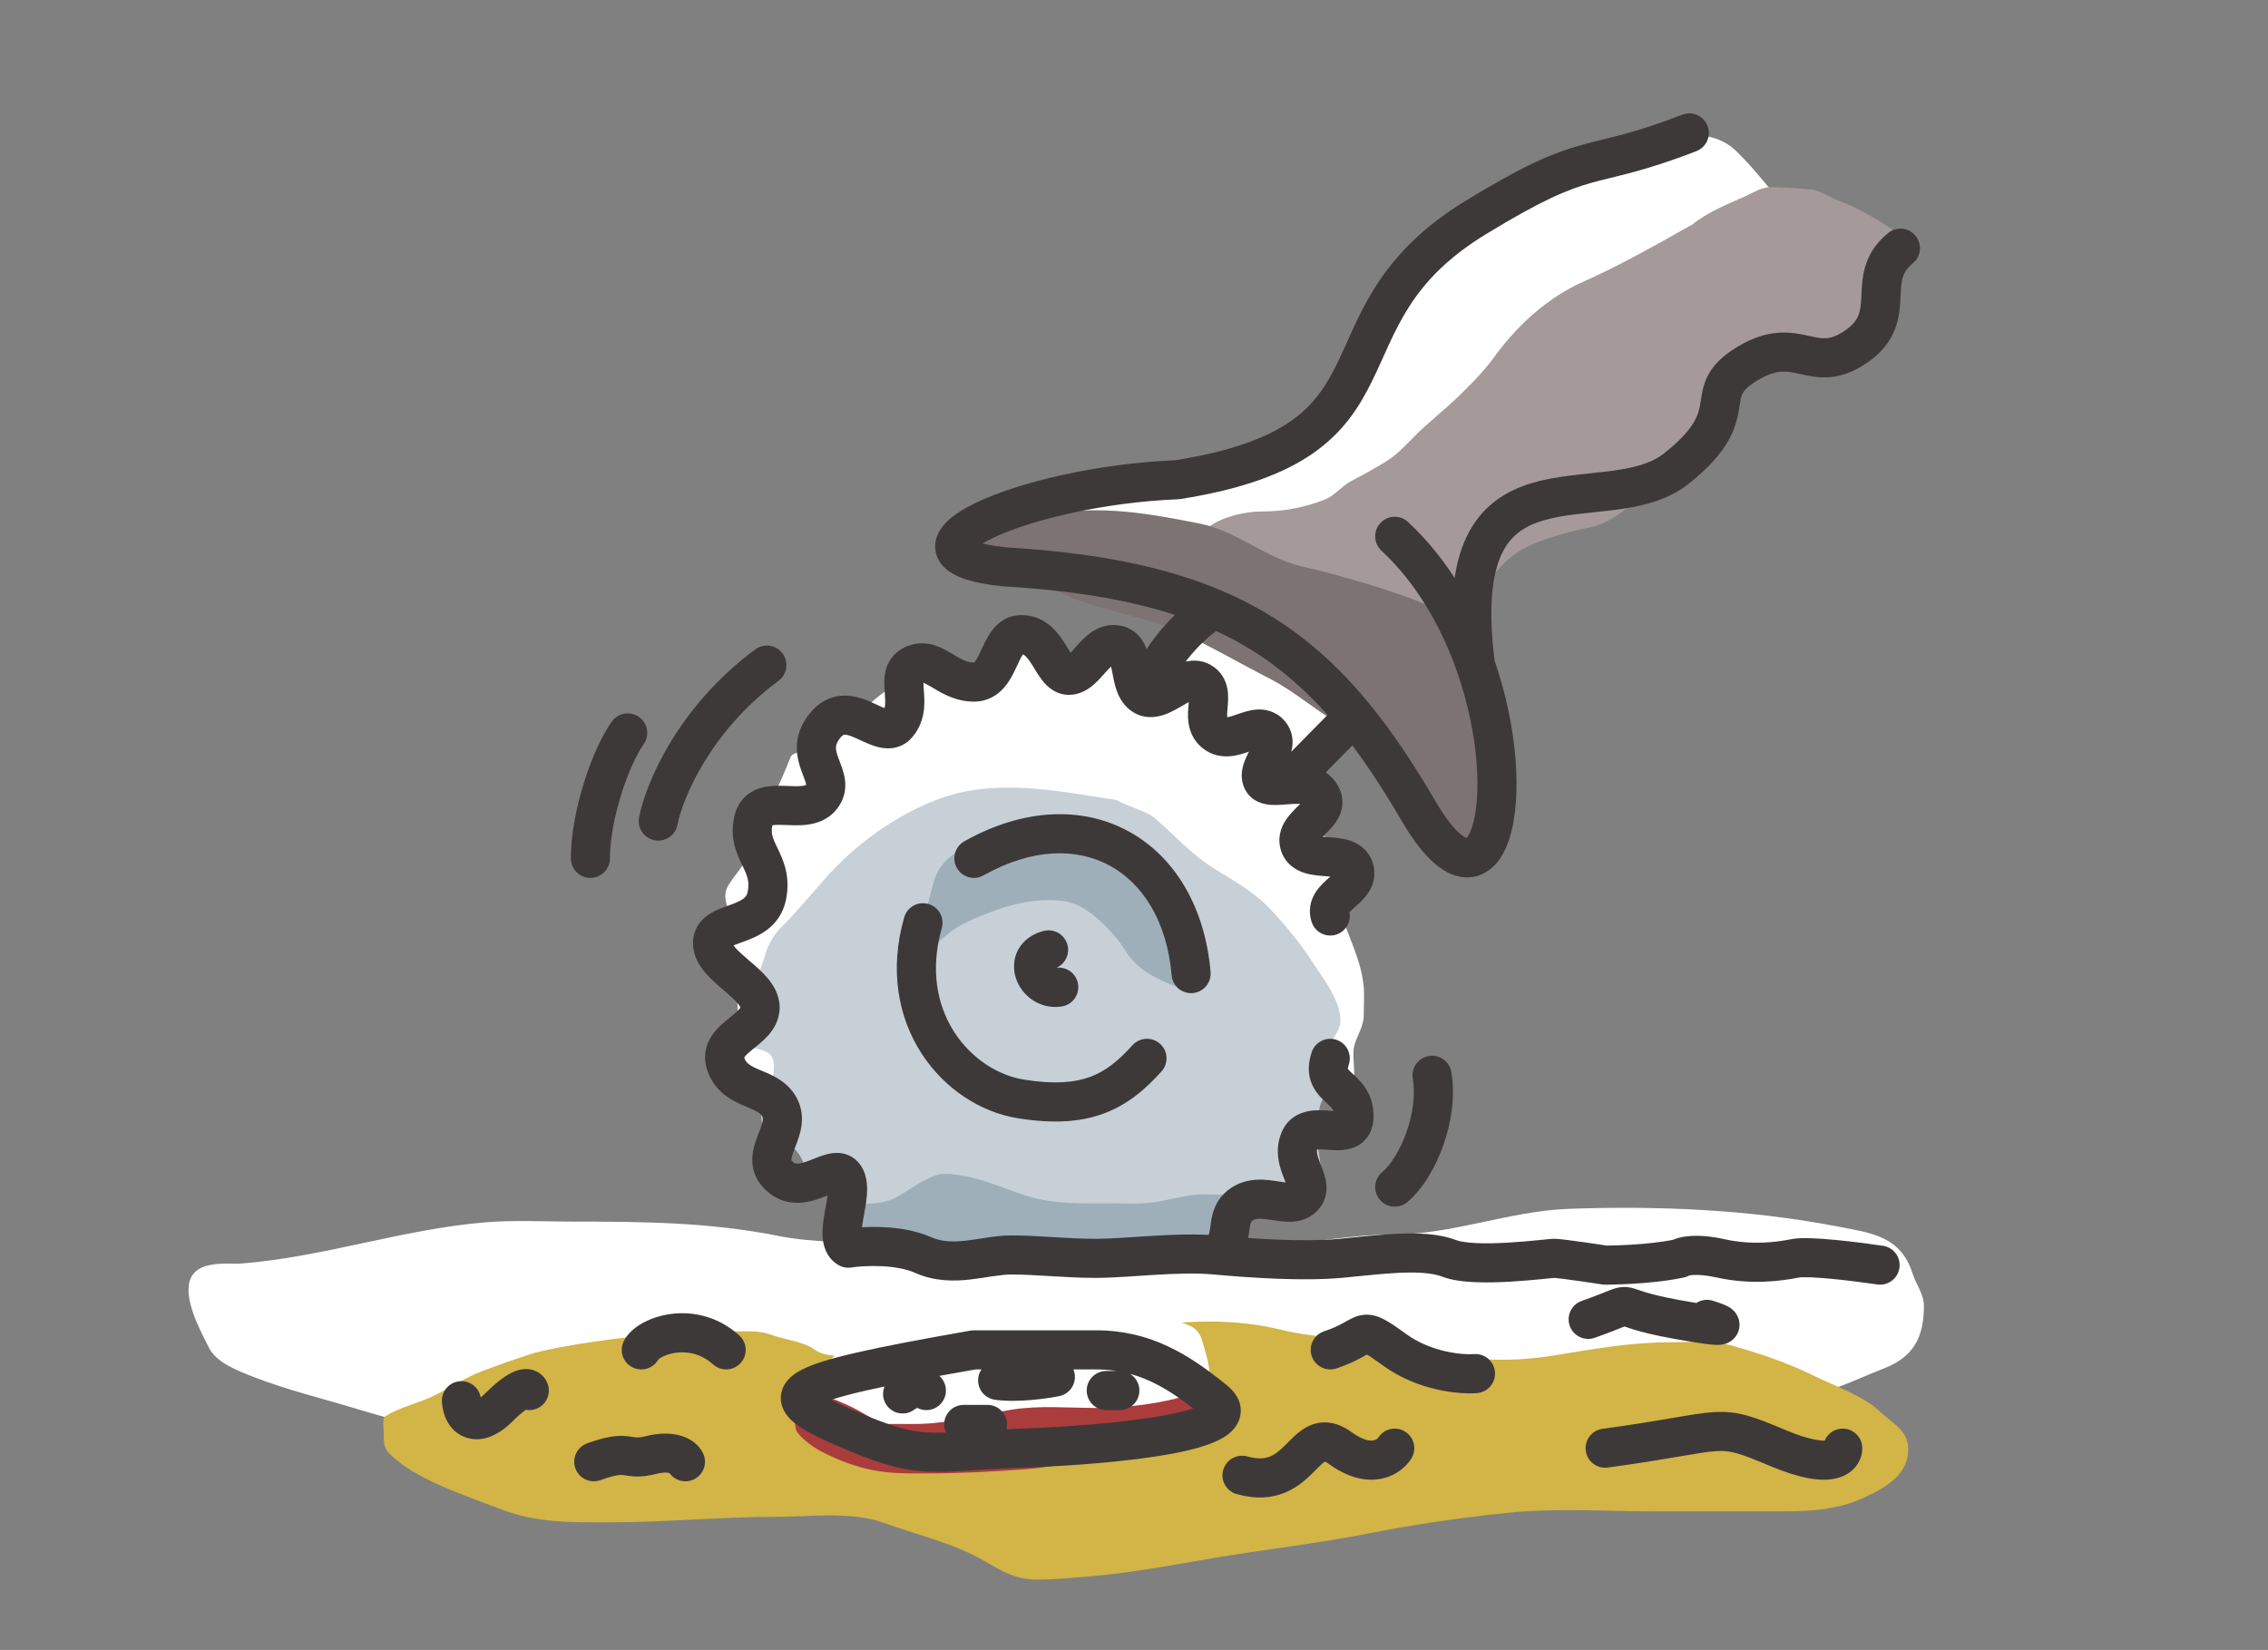 <svg width="290" height="211" viewBox="0 0 290 211" fill="none" xmlns="http://www.w3.org/2000/svg">
<rect x="0" y="0" width="290" height="211" fill="#808080" stroke="none"/>
<g clip-path="url(#clip0)">
<path d="M62.087 156.311C51.463 157.18 41.169 160.824 30.552 161.605C28.612 161.605 25.347 161.299 24.383 163.469C23.278 165.955 25.702 170.321 26.731 172.377C27.69 174.296 30.554 175.356 32.416 176.083C36.765 177.78 41.418 178.891 45.882 180.25C52.836 182.366 59.98 183.896 66.92 186.05C75.591 188.741 84.343 185.694 93.023 183.979C95.027 183.582 96.968 183.685 98.985 183.541C102.662 183.278 106.335 182.494 110.01 182.137C121.273 181.043 132.66 181.493 143.962 181.493C163.737 181.493 183.565 184.031 203.372 182.551C207.52 182.242 211.544 181.224 215.663 180.756C217.613 180.534 219.478 180.565 221.418 180.158C225.212 179.361 229.149 179.149 232.881 178.086C235.635 177.302 238.317 175.998 240.983 174.955C244.736 173.489 246.001 170.896 246.001 167.037C246.001 165.461 245.033 164.348 244.551 162.848C243.011 158.055 239.319 157.678 234.814 156.817C223.57 154.669 212.08 154.184 200.656 154.584C192.99 154.853 185.765 157.876 178.075 157.876C172.728 157.876 167.465 159.046 162.123 159.119C154.643 159.221 147.191 159.533 139.704 159.533C131.008 159.533 122.298 159.774 113.624 159.119C109.013 158.771 104.127 158.969 99.583 158.06C90.701 156.284 82.134 156.219 73.089 156.219C69.446 156.219 65.721 156.013 62.087 156.311Z" fill="white"/>
<path d="M83.257 170.684C77.362 171.265 70.339 172.346 67.778 173.184C65.218 174.022 61.859 175.219 60.856 175.664C58.877 176.542 57.081 177.738 55.179 178.629C53.306 179.506 51.061 179.988 49.327 181.071C48.804 181.398 49.065 182.505 49.065 183.009L49.065 183.026C49.065 185.071 49.065 185.334 50.637 186.652C54.05 189.513 59.595 191.274 63.847 192.931C68.69 194.818 73.001 194.675 78.148 194.675C85.172 194.675 92.135 193.977 99.153 193.977C103.542 193.977 108.867 193.235 113.039 194.752C116.837 196.134 120.935 197.108 124.524 198.899C127.353 200.312 129.149 202 132.602 202C134.892 202 137.221 201.763 139.502 201.574C145.952 201.037 152.173 199.667 158.519 198.706C164.088 197.862 169.595 197.163 175.135 196.07C180.966 194.92 186.719 194.1 192.668 193.473C198.927 192.814 205.473 193.28 211.773 193.28H227.122C231.102 193.28 234.67 193.207 238.301 191.535C241.238 190.184 244 188.568 244 185.334C244 182.874 242.01 182.078 240.266 180.412C238.311 178.543 234.25 177.082 231.729 175.839C228.554 174.273 224.925 173.052 221.467 172.079C218.949 171.371 216.128 171.653 213.52 171.653C208.462 171.653 203.706 172.528 198.803 173.319C193.81 174.125 189.544 174.051 184.502 173.223C182.919 172.962 181.315 173.177 179.742 172.874C178.219 172.58 176.814 172.036 175.31 171.73C171.495 170.955 167.787 171.033 164.044 170.103C151.995 167.108 140.515 170.897 128.65 173.358C122.104 174.716 115.851 173.518 109.284 173.397C107.529 173.365 105.523 173.603 104.065 172.525C102.808 171.595 100.153 171.27 98.585 170.684C97.202 170.167 95.842 170.258 94.262 170.258C90.55 170.258 86.949 170.32 83.257 170.684Z" fill="#D2B447"/>
<path d="M129.452 82.842C134.977 82.842 139.295 84.627 144.732 84.627C146.351 83.548 147.819 82.147 149.574 81.234C152.166 79.886 154.554 80.455 157.353 80.679C159.072 80.816 160.831 80.76 162.413 81.611C164.616 82.797 169.149 85.49 169.695 88.219C169.92 89.343 169.884 92.601 168.663 93.279C166.582 94.436 165.359 95.499 165.449 97.923C165.488 98.984 166.14 100.006 166.52 100.979C167.066 102.372 167.034 103.902 167.592 105.265C168.151 106.631 169.748 106.947 170.767 107.844C171.772 108.73 170.806 111.486 170.806 112.647C170.806 117.404 173.775 121.17 174.339 125.823C174.496 127.125 174.378 128.499 174.378 129.811C174.378 131.275 173.548 132.328 173.168 133.72C172.729 135.329 173.825 138.664 172.374 139.793C170.977 140.879 166.112 140.033 164.536 139.435C161.492 138.281 159.818 137.618 158.087 134.732C156.368 131.868 155.073 128.702 152.65 126.339C151.48 125.198 150.174 124.231 148.959 123.144C143.521 118.278 138.302 115.284 131 113.956C126.535 113.144 121.199 112.865 117.606 116.079C113.295 119.937 107.824 124.967 106.513 130.863C105.858 133.814 105.348 136.817 104.648 139.753C104.243 141.453 104.126 141.92 102.862 141.063L102.847 141.052C101.582 140.193 100.254 139.293 98.735 138.999C97.724 138.803 95.867 138.365 95.242 137.411C94.153 135.748 94.467 131.593 94.369 129.633C94.265 127.552 94.067 125.14 93.119 123.243C92.163 121.331 93.491 120.933 93.635 118.917C93.789 116.76 91.966 115.121 93.139 113.202C93.88 111.988 94.944 110.902 95.58 109.63C95.969 108.85 95.923 107.951 96.334 107.13C97.998 103.801 99.72 100.304 101.076 96.851C101.313 96.248 101.969 96.387 102.505 96.057C104.951 94.552 107.745 93.362 109.807 91.335C112.834 88.359 115.746 86.056 120.166 86.056C121.714 86.056 123.646 86.302 125.087 85.62C126.906 84.758 127.185 82.842 129.452 82.842Z" fill="white"/>
<path d="M119.817 102.257C127.222 99.414 135.245 101.164 142.774 102.312C143.673 102.912 146.624 103.759 147.5 104.5C150.235 106.814 152.382 109.33 155.455 111.208C157.996 112.761 160.491 114.172 162.541 116.374C164.447 118.421 166.279 120.64 167.79 122.991C169.077 124.993 170.98 127.359 171.34 129.787C171.625 131.709 170.702 132.005 170.166 133.613C169.722 134.945 171.005 136.064 171.312 137.26C171.718 138.839 170.652 139.534 169.434 140.299C168.56 140.848 168.572 143.166 168.439 144.139C168.177 146.065 168.829 147.732 168.881 149.554C168.969 152.641 165.449 151.899 163.093 152.04C160.338 152.204 158.802 152.899 158.328 155.673C157.817 158.668 156.753 160.497 153.466 159.858C151.265 159.43 149.291 159.25 147.042 159.25H124.983C121.408 159.25 117.562 159.202 114.043 158.643C110.508 158.081 110.967 153.924 108.089 152.717C106.989 152.255 105.705 152.749 104.594 152.233C103.54 151.744 103.337 150.964 103.103 149.926C102.448 147.026 100.971 146.201 98.586 144.868L98.517 144.829C95.801 143.312 98.592 139.433 98.903 137.232C99.359 134.013 97.376 134.43 95.008 133.641C94.294 133.403 94.448 132.001 94.594 131.403C95.383 128.159 96.943 125.113 97.895 121.941C98.282 120.651 98.938 119.544 99.884 118.598C101.845 116.637 103.628 114.474 105.465 112.396C109.333 108.019 114.354 104.354 119.817 102.257Z" fill="#C6D0D6"/>
<path d="M115.056 152.869C112.776 154.267 110.543 153.879 107.922 153.879C107.314 154.487 105.704 157.049 106.159 157.869C106.362 158.233 106.285 158.598 106.664 158.89C107.087 159.215 107.481 159.602 107.84 159.993C108.567 160.787 110.413 160.879 111.365 161.024C113.862 161.402 116.444 161.365 118.963 161.477C121.496 161.59 123.892 162.156 126.386 162.498C128.601 162.802 131.778 162.969 133.932 162.302C135.636 161.775 137.216 160.772 139.015 160.601C140.421 160.467 141.871 160.56 143.283 160.56C145.106 160.56 146.947 160.633 148.767 160.519C150.384 160.417 152.136 160.564 153.726 160.271C155.34 159.974 156.983 159.974 158.169 158.745C159.181 157.698 159.91 156.286 159.654 154.807C159.384 153.246 157.173 152.766 155.839 152.766C154.603 152.766 153.32 152.665 152.097 152.869C150.294 153.169 148.556 153.673 146.726 153.838C145.324 153.964 143.885 153.879 142.479 153.879C139.497 153.879 136.458 153.999 133.51 153.467C129.994 152.832 126.831 151.018 123.283 150.395C122.242 150.212 120.831 149.936 119.778 150.271C118.084 150.81 116.557 151.949 115.056 152.869Z" fill="#9EAFB9"/>
<path d="M121.21 119.429C118.268 121.795 118.032 123.029 118.032 126.664C115.776 125.537 119.285 112.829 119.678 111.926C121.284 108.238 126.938 106.627 130.78 106.068C135.929 105.32 141.058 105.742 144.83 109.514C146.887 111.571 148.408 114.786 149.883 117.323C151.223 119.628 152.94 122.889 152.831 125.631C152.75 127.651 148.761 125.491 147.663 124.942C146.048 124.134 144.748 122.957 143.796 121.42C142.473 119.283 139.241 115.945 136.714 115.371C133.113 114.553 128.987 115.668 125.689 117.017C124.007 117.705 122.642 118.277 121.21 119.429Z" fill="#9EAFB9"/>
<path d="M221.988 19.304C225.836 23.048 228 26.919 232.226 30.248C231.304 30.248 230.533 30.849 229.598 30.974C228.191 31.161 226.5 31.817 225.145 32.209C218.053 34.262 211.097 38.531 205.571 43.31C202.392 46.06 200.749 49.591 197.118 51.94C193.741 54.126 190.995 57.023 187.704 59.217C180.084 64.297 171.251 67.302 163.756 72.593C161.35 74.292 159.671 75.096 156.676 74.652C154.261 74.295 151.936 73.621 149.536 73.24C144.854 72.497 137.069 71.56 133.532 68.023C132.225 66.716 138.815 63.911 139.808 63.708C143.833 62.885 147.849 62.466 151.812 61.315C154.316 60.588 156.953 60.406 159.343 59.354C161.805 58.271 163.494 56.103 165.678 54.647C167.87 53.186 170.951 51.508 171.817 48.802C172.363 47.097 173.21 45.877 174.131 44.37C175.61 41.95 177.281 39.94 178.917 37.485C180.409 35.247 182.223 34.129 184.193 32.406C185.32 31.419 186.593 30.407 187.821 29.542C189.86 28.107 191.754 26.186 193.941 25.031C197.67 23.061 201.795 21.743 205.669 20.088C210.107 18.193 217.795 15.224 221.988 19.304Z" fill="white"/>
<path d="M235.065 25.645C238.172 26.823 240.503 28.355 243.237 30.195C243.237 33.079 240.348 38.834 239.194 41.396C238.314 43.352 236.466 44.188 234.543 44.918C232.665 45.63 230.726 44.937 228.833 45.439C225.05 46.444 220.118 49.328 218.328 53.047C217.511 54.744 216.894 56.465 215.98 58.09C214.926 59.964 212.836 61.295 211.155 62.538C208.878 64.223 206.211 66.903 203.33 67.436C201.011 67.866 198.496 68.606 196.287 69.465C193.557 70.527 190.876 72.925 189.766 75.638C188.113 79.68 188.461 83.354 188.708 87.68C188.877 90.632 189.494 93.263 190.288 96.128C190.715 97.67 191.727 101.976 190.027 103.069C188.53 104.032 186.088 101.421 185.272 100.548L185.245 100.519C183.572 98.73 182.443 96.447 181.043 94.447C179.609 92.398 177.719 90.733 176.261 88.68C175.059 86.989 173.796 85.326 172.551 83.666C170.734 81.243 169.034 78.742 166.958 76.522C164.79 74.205 162.503 72.38 159.611 71.03C157.89 70.227 155.864 69.673 154.003 69.335C153.347 69.216 153.139 69.048 153.51 68.48C154.919 66.325 158.918 65.408 161.35 65.408C164.184 65.408 166.754 64.904 169.363 63.901C170.687 63.392 171.546 62.145 172.812 61.495C174.316 60.723 175.806 59.883 177.246 59.003C178.685 58.123 179.732 56.923 180.898 55.757C182.66 53.995 184.646 52.475 186.433 50.743C187.994 49.231 189.419 47.797 190.752 46.077C194 41.5 198 38 202.5 36C206.954 34.02 211.269 31.592 216.274 28.776L216.429 28.688C218.355 27.113 220.901 26.116 223.139 25.109C224.257 24.605 225.203 23.935 226.442 23.935C228.073 23.935 229.639 24.107 231.239 24.196C232.662 24.275 233.769 25.154 235.065 25.645Z" fill="#A59999"/>
<path d="M153.537 66.983C147.305 65.737 140.668 64.515 134.341 65.804C132.873 65.804 122.054 67.873 124.448 70.408C126.95 73.057 131.856 73.785 134.988 75.469C140.18 78.259 146.236 78.564 151.501 81.1C155.213 82.887 158.795 84.963 162.46 86.845C165.859 88.591 168.642 91.26 172.048 93.01C173.782 93.9 175.885 95.808 176.919 97.461C177.482 98.363 178.553 99.319 179.24 100.201C180.376 101.662 180.991 103.381 181.979 104.919C182.462 105.671 182.845 107.392 183.863 107.392H189.116C192.308 107.392 192.883 106.315 192.883 103.435C192.883 101.871 191.978 99.793 191.437 98.337C190.504 95.825 191.945 92.748 190.5 90.5C187.986 86.59 190.577 82.567 186.832 79.654C183.209 76.836 171.31 73.516 166.569 72.463C161.966 71.44 158.065 67.889 153.537 66.983Z" fill="#7E7373"/>
<path d="M118.53 177.863C113.902 177.063 109.4 177.018 104.713 177.018C103.992 177.979 102.612 179.553 101.874 180.502C101.561 180.904 101.618 182.645 101.874 183.047C102.501 184.033 104.085 185.136 105.135 185.675C107.22 186.745 109.281 187.531 111.586 187.997C114.031 188.492 116.405 188.419 118.894 188.419C122.949 188.419 127.147 188.178 131.187 187.88C133.625 187.7 136.019 187.207 138.448 186.941C140.855 186.679 143.243 186.551 145.556 185.78C148.324 184.857 151.379 184.204 153.802 182.484C155.277 181.437 156.479 179.825 155.597 177.956C155.351 177.437 154.799 177.275 154.295 177.112C153.187 176.754 152.287 176.187 151.257 175.681C149.745 174.939 147.293 175.251 145.673 175.341C143.203 175.478 140.429 176.24 138.096 177.018C135.832 177.772 133.918 178.682 131.48 178.707C129.088 178.732 126.694 178.707 124.301 178.707C122.398 178.707 120.411 178.187 118.53 177.863Z" fill="#AA3C3C"/>
<path d="M106.297 173.781C104.97 175.025 104.078 176.085 103.523 177.833C104.233 177.833 105.5 178.528 106.174 178.77C107.322 179.183 108.644 179.769 109.715 180.351C110.569 180.815 111.376 181.316 112.215 181.828C112.825 182.201 113.576 182.093 114.26 182.093C115.433 182.093 116.609 182.12 117.782 182.084C121.707 181.963 125.563 180.872 129.427 180.257C132.876 179.708 136.559 180.048 140.05 180.048C144.175 180.048 148.398 179.504 152.358 178.306C155.795 177.267 154.481 174.254 153.797 171.698C153.295 169.823 152.331 169.512 150.559 168.981C149.713 168.727 148.819 168.801 147.946 168.801C146.297 168.801 144.65 168.782 143.004 168.886C140.116 169.069 137.307 169.312 134.407 169.312C130.092 169.312 125.816 168.801 121.512 168.801C118.444 168.801 115.371 168.576 112.404 169.52C109.937 170.306 108.143 172.05 106.297 173.781Z" fill="white"/>
<path d="M167.723 117.928C168.16 119.237 169.576 119.945 170.886 119.508C172.196 119.071 172.903 117.655 172.466 116.345L167.723 117.928ZM114.548 92.861L116.108 94.814C116.18 94.756 116.249 94.695 116.314 94.629L114.548 92.861ZM108.472 159.618L107.186 161.763C107.686 162.062 108.275 162.178 108.851 162.089L108.472 159.618ZM123.304 107.587C122.1 108.264 121.673 109.788 122.349 110.992C123.026 112.195 124.55 112.623 125.753 111.946L123.304 107.587ZM149.811 124.719C149.929 126.095 151.14 127.114 152.516 126.996C153.891 126.878 154.911 125.667 154.793 124.292L149.811 124.719ZM120.422 118.691C120.802 117.363 120.034 115.979 118.706 115.6C117.379 115.22 115.995 115.988 115.615 117.316L120.422 118.691ZM148.518 137.016C149.442 135.99 149.36 134.41 148.334 133.485C147.308 132.561 145.727 132.644 144.803 133.669L148.518 137.016ZM134.681 123.897C136.021 123.562 136.836 122.205 136.501 120.865C136.166 119.526 134.809 118.711 133.47 119.046L134.681 123.897ZM135.731 128.714C137.097 128.519 138.047 127.253 137.852 125.886C137.657 124.519 136.391 123.57 135.024 123.765L135.731 128.714ZM128.434 72.487L128.177 74.974C128.213 74.977 128.249 74.98 128.285 74.982L128.434 72.487ZM181.377 103.698L183.536 102.437L183.536 102.437L181.377 103.698ZM180.041 66.754C179.03 65.814 177.448 65.872 176.508 66.884C175.568 67.895 175.626 69.477 176.638 70.417L180.041 66.754ZM150.566 61.345L150.668 63.843C150.765 63.839 150.862 63.83 150.958 63.814L150.566 61.345ZM188.663 27.837L189.967 29.97L188.663 27.837ZM216.904 19.332C218.192 18.834 218.832 17.386 218.334 16.098C217.836 14.811 216.389 14.17 215.101 14.668L216.904 19.332ZM244.582 33.674C245.651 32.801 245.809 31.226 244.936 30.157C244.062 29.087 242.487 28.929 241.418 29.803L244.582 33.674ZM118.019 160.485L117.004 162.77L117.004 162.77L118.019 160.485ZM205.245 161.786L204.866 164.257C204.991 164.276 205.118 164.286 205.245 164.286V161.786ZM214.792 160.919L215.334 163.359C215.635 163.292 215.921 163.17 216.178 163L214.792 160.919ZM220 160.919L219.458 163.359L220 160.919ZM229.547 160.919L230.037 163.37L229.547 160.919ZM240.026 164.258C241.391 164.463 242.664 163.522 242.869 162.156C243.073 160.791 242.132 159.518 240.767 159.313L240.026 164.258ZM172.466 136.134C172.903 134.824 172.196 133.408 170.886 132.971C169.576 132.534 168.16 133.242 167.723 134.551L172.466 136.134ZM155.34 77.882L156.324 75.584L155.34 77.882ZM162.672 98.609C161.703 99.593 161.715 101.175 162.698 102.144C163.682 103.113 165.265 103.101 166.234 102.117L162.672 98.609ZM99.544 87.068C100.654 86.246 100.888 84.681 100.067 83.571C99.246 82.461 97.68 82.227 96.57 83.048L99.544 87.068ZM81.715 104.526C81.454 105.882 82.341 107.192 83.697 107.453C85.053 107.714 86.364 106.827 86.625 105.471L81.715 104.526ZM176.714 149.916C175.665 150.814 175.543 152.393 176.441 153.441C177.339 154.49 178.917 154.612 179.966 153.714L176.714 149.916ZM185.579 137.099C185.352 135.737 184.064 134.817 182.702 135.044C181.34 135.272 180.42 136.56 180.647 137.922L185.579 137.099ZM82.298 95.182C83.101 94.059 82.841 92.497 81.718 91.694C80.595 90.891 79.034 91.15 78.231 92.274L82.298 95.182ZM72.991 109.767C72.991 111.148 74.11 112.267 75.491 112.267C76.871 112.267 77.991 111.148 77.991 109.767H72.991ZM124.529 172.623V170.123C124.384 170.123 124.24 170.136 124.097 170.16L124.529 172.623ZM169.305 170.251C167.995 170.687 167.287 172.103 167.723 173.413C168.159 174.723 169.575 175.431 170.885 174.995L169.305 170.251ZM178.34 172.623L176.87 174.646L178.34 172.623ZM188.858 178.15C190.234 178.042 191.263 176.839 191.155 175.463C191.048 174.086 189.845 173.057 188.468 173.165L188.858 178.15ZM159.48 186.253C158.149 185.884 156.772 186.663 156.402 187.994C156.033 189.324 156.812 190.702 158.143 191.071L159.48 186.253ZM171.396 185.194L169.927 187.217L171.396 185.194ZM180.459 186.52C181.191 185.35 180.836 183.807 179.666 183.075C178.495 182.342 176.953 182.698 176.22 183.868L180.459 186.52ZM204.911 182.717C203.543 182.901 202.583 184.16 202.768 185.529C202.952 186.897 204.211 187.856 205.58 187.672L204.911 182.717ZM227.377 185.194L228.347 182.89L228.347 182.89L227.377 185.194ZM238.123 185.194C238.123 183.813 237.003 182.694 235.623 182.694C234.242 182.694 233.123 183.813 233.123 185.194H238.123ZM202.244 166.364C200.942 166.823 200.259 168.251 200.718 169.553C201.177 170.855 202.605 171.538 203.907 171.079L202.244 166.364ZM214.358 168.722L213.912 171.181L214.358 168.722ZM218.999 166.332C217.679 165.926 216.28 166.667 215.874 167.987C215.469 169.307 216.21 170.706 217.53 171.111L218.999 166.332ZM113.916 176.258C112.811 177.085 112.586 178.652 113.414 179.757C114.242 180.862 115.809 181.087 116.914 180.259L113.916 176.258ZM117.067 179.906C118.216 180.671 119.768 180.36 120.534 179.211C121.299 178.061 120.988 176.509 119.839 175.744L117.067 179.906ZM127.919 174.049C126.552 173.854 125.286 174.804 125.091 176.171C124.896 177.538 125.846 178.804 127.213 178.999L127.919 174.049ZM135.433 178.542C136.787 178.272 137.665 176.955 137.395 175.601C137.124 174.247 135.808 173.369 134.454 173.639L135.433 178.542ZM123.226 179.66C121.846 179.66 120.726 180.779 120.726 182.16C120.726 183.54 121.846 184.66 123.226 184.66V179.66ZM126.264 184.66C127.645 184.66 128.764 183.54 128.764 182.16C128.764 180.779 127.645 179.66 126.264 179.66V184.66ZM141.453 175.325C140.072 175.325 138.953 176.444 138.953 177.825C138.953 179.206 140.072 180.325 141.453 180.325V175.325ZM143.189 180.325C144.569 180.325 145.689 179.206 145.689 177.825C145.689 176.444 144.569 175.325 143.189 175.325V180.325ZM91.178 174.482C92.204 175.405 93.785 175.321 94.708 174.294C95.631 173.268 95.547 171.687 94.52 170.764L91.178 174.482ZM79.764 171.504C79.146 172.739 79.646 174.241 80.881 174.859C82.116 175.477 83.618 174.977 84.236 173.742L79.764 171.504ZM61.495 178.969C61.409 177.591 60.222 176.544 58.844 176.63C57.466 176.716 56.419 177.903 56.505 179.281L61.495 178.969ZM65.308 178.616C65.745 179.926 67.161 180.633 68.471 180.196C69.78 179.759 70.488 178.343 70.051 177.033L65.308 178.616ZM75.071 184.578C73.773 185.05 73.103 186.484 73.575 187.782C74.046 189.079 75.48 189.749 76.778 189.278L75.071 184.578ZM83.302 186.061L83.908 188.487L83.302 186.061ZM85.406 188.047C86.024 189.282 87.526 189.782 88.76 189.164C89.995 188.546 90.495 187.044 89.877 185.809L85.406 188.047ZM130.604 83.657C130.839 83.657 131.158 83.72 132.011 85.084C132.318 85.575 132.835 86.479 133.37 87.131C133.932 87.816 135.005 88.858 136.68 88.858V83.858C137.269 83.858 137.475 84.251 137.236 83.96C136.971 83.637 136.756 83.24 136.249 82.431C135.475 81.194 133.841 78.657 130.604 78.657V83.657ZM136.68 88.858C138.095 88.858 139.151 88.145 139.802 87.589C140.434 87.049 141.037 86.338 141.417 85.913C141.884 85.392 142.168 85.117 142.392 84.969C142.548 84.865 142.485 84.946 142.345 84.923L143.166 79.991C141.724 79.751 140.521 80.211 139.633 80.799C138.812 81.342 138.148 82.069 137.692 82.577C137.151 83.182 136.858 83.528 136.554 83.787C136.27 84.03 136.349 83.858 136.68 83.858V88.858ZM142.345 84.923C142.052 84.874 141.875 84.63 141.878 84.637C141.959 84.791 142.056 85.112 142.199 85.856C142.313 86.45 142.474 87.425 142.777 88.285C143.091 89.181 143.686 90.351 144.942 91.104L147.512 86.815C147.682 86.917 147.626 87.004 147.494 86.627C147.348 86.213 147.265 85.725 147.109 84.91C146.98 84.245 146.778 83.212 146.303 82.309C145.751 81.26 144.76 80.256 143.166 79.991L142.345 84.923ZM144.942 91.104C146.343 91.944 147.771 91.755 148.764 91.431C149.692 91.129 150.586 90.595 151.174 90.252C151.888 89.836 152.296 89.612 152.615 89.508C152.87 89.425 152.636 89.56 152.319 89.37L154.889 85.081C153.488 84.241 152.06 84.43 151.067 84.754C150.139 85.056 149.245 85.59 148.657 85.932C147.943 86.349 147.535 86.573 147.215 86.677C146.961 86.76 147.195 86.625 147.512 86.815L144.942 91.104ZM152.319 89.37C152.27 89.341 152.177 89.266 152.099 89.142C152.029 89.031 152.019 88.956 152.024 88.983C152.05 89.128 152.044 89.381 151.981 90.097C151.898 91.052 151.489 93.85 153.779 95.681L156.901 91.775C156.894 91.769 156.917 91.789 156.936 91.826C156.952 91.854 156.94 91.847 156.927 91.766C156.89 91.536 156.903 91.217 156.963 90.531C157.009 90.001 157.111 89.035 156.947 88.109C156.752 87.011 156.172 85.85 154.889 85.081L152.319 89.37ZM153.779 95.681C154.943 96.611 156.228 96.801 157.315 96.706C158.293 96.62 159.222 96.288 159.795 96.089C160.515 95.839 160.811 95.748 161.011 95.729C161.059 95.724 160.753 95.733 160.517 95.496L164.05 91.959C162.945 90.855 161.609 90.648 160.532 90.752C159.606 90.841 158.681 91.183 158.154 91.366C157.479 91.601 157.134 91.703 156.877 91.725C156.782 91.733 156.768 91.722 156.804 91.731C156.822 91.736 156.844 91.743 156.866 91.754C156.877 91.759 156.885 91.764 156.891 91.768C156.898 91.772 156.901 91.775 156.901 91.775L153.779 95.681ZM160.517 95.496C160.316 95.296 160.262 94.967 160.279 94.837C160.28 94.832 160.271 94.895 160.211 95.052C160.151 95.207 160.064 95.394 159.939 95.643C159.739 96.043 159.312 96.827 159.064 97.551C158.805 98.308 158.518 99.593 159.18 100.916L163.651 98.678C163.879 99.133 163.701 99.443 163.794 99.171C163.899 98.865 164.068 98.565 164.41 97.881C164.676 97.352 165.108 96.469 165.237 95.49C165.389 94.331 165.119 93.026 164.05 91.959L160.517 95.496ZM159.18 100.916C160.024 102.601 161.716 102.873 162.52 102.928C163.347 102.984 164.372 102.874 164.957 102.832C165.705 102.779 166.182 102.782 166.513 102.852C166.655 102.882 166.709 102.913 166.715 102.917C166.718 102.919 166.715 102.917 166.71 102.912C166.705 102.907 166.706 102.907 166.713 102.918L170.872 100.143C169.983 98.81 168.706 98.205 167.547 97.96C166.467 97.732 165.372 97.79 164.601 97.845C163.667 97.912 163.227 97.964 162.86 97.939C162.471 97.913 163.241 97.859 163.651 98.678L159.18 100.916ZM166.713 102.918C166.739 102.957 166.671 102.866 166.653 102.669C166.636 102.47 166.685 102.325 166.705 102.278C166.716 102.253 166.697 102.306 166.574 102.455C166.451 102.604 166.287 102.775 166.05 103.013C165.664 103.398 164.893 104.12 164.37 104.935C163.764 105.879 163.289 107.239 163.818 108.824L168.56 107.242C168.655 107.526 168.505 107.749 168.578 107.636C168.733 107.394 168.993 107.14 169.583 106.55C170.024 106.11 170.839 105.307 171.288 104.278C171.538 103.703 171.702 103.01 171.634 102.231C171.566 101.455 171.281 100.755 170.872 100.143L166.713 102.918ZM163.818 108.824C164.366 110.466 165.644 111.258 166.744 111.616C167.717 111.933 168.81 111.996 169.483 112.044C170.329 112.104 170.755 112.149 171.029 112.239C171.177 112.287 170.875 112.2 170.761 111.859L175.504 110.276C174.956 108.634 173.677 107.843 172.578 107.485C171.604 107.168 170.512 107.105 169.839 107.056C168.993 106.996 168.567 106.951 168.292 106.862C168.144 106.813 168.447 106.9 168.56 107.242L163.818 108.824ZM170.761 111.859C170.748 111.82 170.725 111.707 170.749 111.562C170.77 111.431 170.814 111.371 170.796 111.4C170.707 111.539 170.51 111.738 169.954 112.232C169.534 112.605 168.754 113.273 168.219 114.109C167.583 115.104 167.223 116.427 167.723 117.928L172.466 116.345C172.479 116.383 172.502 116.496 172.478 116.642C172.457 116.773 172.413 116.832 172.431 116.803C172.52 116.665 172.717 116.466 173.273 115.971C173.693 115.599 174.473 114.931 175.008 114.094C175.644 113.1 176.005 111.776 175.504 110.276L170.761 111.859ZM130.604 78.657C128.829 78.657 127.628 79.615 126.885 80.574C126.231 81.418 125.764 82.487 125.462 83.137C125.087 83.943 124.856 84.376 124.629 84.636C124.542 84.737 124.507 84.748 124.529 84.736C124.564 84.718 124.58 84.725 124.529 84.725V89.725C126.27 89.725 127.54 88.908 128.402 87.918C129.165 87.04 129.666 85.956 129.996 85.245C130.399 84.378 130.61 83.93 130.838 83.636C130.977 83.457 130.86 83.657 130.604 83.657V78.657ZM124.529 84.725C123.612 84.725 122.937 84.309 121.568 83.501C120.432 82.831 118.22 81.513 115.6 82.821L117.834 87.294C117.911 87.256 117.896 87.262 117.956 87.277C118.138 87.321 118.42 87.449 119.027 87.807C120.045 88.408 121.974 89.725 124.529 89.725V84.725ZM115.6 82.821C114.172 83.535 113.453 84.721 113.198 85.953C112.99 86.958 113.093 88.039 113.139 88.657C113.258 90.254 113.172 90.701 112.781 91.092L116.314 94.629C118.527 92.419 118.224 89.616 118.126 88.287C118.063 87.441 118.058 87.141 118.094 86.967C118.1 86.936 118.088 87.016 118.008 87.127C117.92 87.247 117.833 87.295 117.834 87.294L115.6 82.821ZM112.987 90.908C113.418 90.563 113.809 90.791 113.378 90.656C112.819 90.483 112.415 90.232 111.31 89.754C110.438 89.376 109.139 88.88 107.692 88.963C106.063 89.056 104.611 89.848 103.462 91.325L107.407 94.397C107.776 93.922 107.952 93.956 107.978 93.955C108.185 93.943 108.567 94.015 109.323 94.342C109.845 94.568 111.015 95.158 111.893 95.431C112.899 95.744 114.592 96.025 116.108 94.814L112.987 90.908ZM103.462 91.325C102.395 92.695 101.913 94.107 101.89 95.523C101.869 96.85 102.26 97.994 102.548 98.769C102.895 99.706 103.035 100.021 103.081 100.343C103.092 100.422 103.105 100.334 103.081 100.363L106.92 103.566C107.981 102.294 108.21 100.905 108.032 99.643C107.888 98.624 107.431 97.557 107.236 97.031C106.981 96.344 106.884 95.942 106.89 95.604C106.894 95.354 106.955 94.977 107.407 94.397L103.462 91.325ZM103.081 100.363C103.08 100.363 103.077 100.374 103.024 100.397C102.955 100.428 102.813 100.473 102.553 100.505C101.95 100.577 101.308 100.527 100.248 100.495C99.388 100.469 98.054 100.443 96.839 100.912C95.355 101.484 94.275 102.683 93.881 104.456L98.762 105.541C98.798 105.378 98.825 105.397 98.758 105.476C98.687 105.558 98.619 105.584 98.638 105.577C98.793 105.517 99.167 105.464 100.097 105.492C100.828 105.515 102.057 105.6 103.148 105.469C104.321 105.329 105.806 104.901 106.92 103.566L103.081 100.363ZM93.881 104.456C93.241 107.331 94.293 109.348 94.936 110.687C95.546 111.958 95.87 112.725 95.606 114.044L100.509 115.026C101.112 112.011 100.134 109.96 99.443 108.522C98.784 107.151 98.534 106.567 98.762 105.541L93.881 104.456ZM95.606 114.044C95.467 114.738 95.068 115.099 93.4 115.71C92.76 115.944 91.609 116.317 90.73 116.878C89.653 117.567 88.613 118.756 88.613 120.604H93.613C93.613 120.935 93.333 121.149 93.422 121.092C93.709 120.909 94.132 120.767 95.12 120.405C96.707 119.824 99.78 118.667 100.509 115.026L95.606 114.044ZM88.613 120.604C88.613 122.224 89.424 123.491 90.149 124.354C90.876 125.218 91.806 126.006 92.525 126.621C93.325 127.306 93.914 127.819 94.326 128.309C94.74 128.802 94.689 128.943 94.689 128.84H99.689C99.689 127.221 98.878 125.953 98.153 125.091C97.426 124.226 96.496 123.439 95.777 122.823C94.977 122.138 94.388 121.625 93.976 121.136C93.562 120.643 93.613 120.501 93.613 120.604H88.613ZM94.689 128.84C94.689 128.741 94.76 128.79 94.474 129.107C94.126 129.492 93.694 129.812 92.939 130.434C92.321 130.944 91.396 131.732 90.798 132.799C90.102 134.039 89.917 135.512 90.508 137.088L95.19 135.331C95.14 135.2 95.157 135.177 95.153 135.226C95.149 135.275 95.133 135.289 95.158 135.245C95.251 135.079 95.492 134.81 96.122 134.291C96.615 133.884 97.512 133.202 98.181 132.462C98.912 131.654 99.689 130.458 99.689 128.84H94.689ZM90.508 137.088C91.571 139.918 93.966 140.909 95.348 141.493C96.999 142.191 97.312 142.405 97.495 142.831L102.09 140.859C100.971 138.251 98.464 137.382 97.294 136.887C95.855 136.279 95.429 135.97 95.19 135.331L90.508 137.088ZM97.495 142.831C97.539 142.933 97.584 143.104 97.481 143.543C97.352 144.093 97.138 144.554 96.797 145.474C96.518 146.227 96.125 147.374 96.198 148.635C96.282 150.07 96.937 151.362 98.166 152.414L101.418 148.616C101.244 148.467 101.199 148.381 101.195 148.372C101.194 148.37 101.191 148.372 101.19 148.344C101.182 148.21 101.223 147.921 101.486 147.212C101.687 146.668 102.125 145.639 102.348 144.685C102.598 143.621 102.697 142.274 102.09 140.859L97.495 142.831ZM98.166 152.414C100.923 154.774 104.061 153.561 105.479 153.005C106.441 152.627 106.782 152.476 107.047 152.431C107.117 152.419 106.923 152.468 106.617 152.362C106.243 152.232 106.001 151.98 105.895 151.802L110.181 149.228C109.749 148.508 109.1 147.93 108.252 147.637C107.47 147.366 106.734 147.412 106.208 147.502C105.279 147.66 104.21 148.132 103.653 148.35C102.034 148.986 101.7 148.857 101.418 148.616L98.166 152.414ZM105.895 151.802C105.793 151.633 105.918 151.708 105.857 152.471C105.802 153.169 105.647 153.942 105.467 154.957C105.31 155.85 105.117 157.015 105.175 158.088C105.234 159.159 105.588 160.804 107.186 161.763L109.757 157.474C110.271 157.782 110.191 158.235 110.168 157.816C110.145 157.399 110.223 156.776 110.391 155.827C110.537 154.999 110.762 153.876 110.842 152.867C110.917 151.923 110.933 150.481 110.181 149.228L105.895 151.802ZM125.753 111.946C132.112 108.374 137.799 108.449 141.933 110.713C146.09 112.99 149.215 117.776 149.811 124.719L154.793 124.292C154.086 116.063 150.268 109.578 144.335 106.328C138.38 103.066 130.832 103.357 123.304 107.587L125.753 111.946ZM115.615 117.316C111.725 130.92 120.51 141.483 130.215 143.014L130.994 138.075C124.209 137.005 117.37 129.362 120.422 118.691L115.615 117.316ZM130.215 143.014C134.6 143.706 138.101 143.519 141.125 142.402C144.154 141.284 146.43 139.333 148.518 137.016L144.803 133.669C142.985 135.687 141.355 136.988 139.394 137.712C137.427 138.438 134.853 138.684 130.994 138.075L130.215 143.014ZM133.47 119.046C132.06 119.398 130.856 120.201 130.181 121.467C129.525 122.698 129.548 124.036 129.914 125.134C130.624 127.262 132.861 129.124 135.731 128.714L135.024 123.765C134.954 123.775 134.911 123.768 134.885 123.762C134.857 123.756 134.827 123.743 134.796 123.723C134.763 123.701 134.731 123.671 134.704 123.635C134.676 123.598 134.662 123.567 134.657 123.552C134.644 123.512 134.694 123.631 134.593 123.819C134.545 123.909 134.49 123.958 134.47 123.972C134.456 123.982 134.508 123.94 134.681 123.897L133.47 119.046ZM150.464 58.847C140.212 59.266 130.19 61.674 124.704 64.333C123.332 64.998 122.083 65.754 121.178 66.611C120.372 67.374 119.206 68.842 119.681 70.745C120.127 72.536 121.736 73.424 122.916 73.882C124.251 74.4 126.02 74.751 128.177 74.974L128.691 70C126.718 69.796 125.456 69.504 124.725 69.221C123.839 68.877 124.35 68.806 124.532 69.537C124.742 70.379 124.147 70.686 124.615 70.243C124.983 69.895 125.71 69.402 126.885 68.832C131.588 66.552 140.892 64.243 150.668 63.843L150.464 58.847ZM150.958 63.814C158.868 62.557 164.183 60.572 167.963 57.918C171.798 55.227 173.836 51.997 175.439 48.733C178.576 42.344 180.092 36.009 189.967 29.97L187.358 25.704C175.969 32.67 173.843 40.64 170.951 46.529C169.539 49.405 167.965 51.808 165.091 53.826C162.162 55.882 157.669 57.685 150.174 58.876L150.958 63.814ZM189.967 29.97C197.3 25.485 200.553 24.2 203.543 23.363C206.621 22.502 210.031 21.99 216.904 19.332L215.101 14.668C208.521 17.212 205.703 17.567 202.196 18.548C198.601 19.554 194.91 21.086 187.358 25.704L189.967 29.97ZM179.219 104.959C180.403 106.988 181.574 108.595 182.737 109.768C183.874 110.915 185.187 111.832 186.673 112.114C188.317 112.426 189.798 111.892 190.906 110.852C191.919 109.9 192.567 108.592 192.993 107.271C193.853 104.607 194.094 101.001 193.784 97.088C193.47 93.129 192.577 88.673 191.022 84.232L186.303 85.884C187.716 89.919 188.52 93.954 188.799 97.483C189.083 101.057 188.816 103.936 188.235 105.735C187.941 106.646 187.636 107.064 187.483 107.207C187.425 107.262 187.427 107.24 187.495 107.219C187.57 107.196 187.62 107.205 187.606 107.202C187.524 107.186 187.079 107.046 186.288 106.248C185.523 105.477 184.597 104.253 183.536 102.437L179.219 104.959ZM191.022 84.232C188.832 77.976 185.281 71.623 180.041 66.754L176.638 70.417C181.132 74.593 184.305 80.176 186.303 85.884L191.022 84.232ZM191.142 84.737C190.213 77.553 190.831 73.323 192.042 70.791C193.173 68.429 194.962 67.255 197.369 66.546C199.991 65.774 202.856 65.663 206.274 65.234C209.449 64.835 213.051 64.147 215.914 61.873L212.803 57.958C211.11 59.304 208.744 59.884 205.651 60.273C202.801 60.631 199.096 60.825 195.957 61.749C192.603 62.737 189.438 64.649 187.532 68.633C185.707 72.447 185.206 77.824 186.183 85.379L191.142 84.737ZM215.914 61.873C218.348 59.939 219.885 58.221 220.858 56.592C221.856 54.921 222.17 53.49 222.358 52.352C222.558 51.142 222.587 50.779 222.81 50.341C222.975 50.017 223.378 49.448 224.757 48.622L222.186 44.333C220.311 45.457 219.086 46.639 218.356 48.069C217.685 49.385 217.55 50.78 217.425 51.536C217.288 52.366 217.113 53.111 216.565 54.028C215.992 54.988 214.926 56.272 212.803 57.958L215.914 61.873ZM224.757 48.622C226.097 47.818 227.05 47.585 227.768 47.535C228.531 47.482 229.211 47.615 230.199 47.834C231.118 48.038 232.428 48.353 233.916 48.239C235.483 48.118 237.067 47.551 238.78 46.366L235.937 42.254C234.83 43.019 234.08 43.211 233.533 43.253C232.905 43.301 232.316 43.182 231.282 42.953C230.318 42.739 228.99 42.438 227.421 42.547C225.806 42.66 224.101 43.186 222.186 44.333L224.757 48.622ZM238.78 46.366C240.556 45.139 241.652 43.731 242.272 42.173C242.861 40.692 242.947 39.233 243.002 38.149C243.114 35.899 243.146 34.848 244.582 33.674L241.418 29.803C238.08 32.531 238.112 35.815 238.008 37.899C237.954 38.983 237.878 39.691 237.626 40.324C237.405 40.879 236.982 41.531 235.937 42.254L238.78 46.366ZM108.851 162.089C109.633 161.969 111.074 161.849 112.666 161.921C114.286 161.994 115.849 162.257 117.004 162.77L119.033 158.2C117.064 157.326 114.794 157.012 112.891 156.926C110.962 156.839 109.191 156.978 108.092 157.147L108.851 162.089ZM117.004 162.77C119.553 163.902 122.03 163.856 124.107 163.619C125.109 163.505 126.158 163.325 126.99 163.202C127.879 163.07 128.625 162.985 129.302 162.985V157.985C128.243 157.985 127.198 158.117 126.258 158.256C125.258 158.404 124.436 158.549 123.54 158.652C121.819 158.848 120.39 158.803 119.033 158.2L117.004 162.77ZM129.302 162.985C130.948 162.985 132.604 163.088 134.413 163.197C136.198 163.306 138.113 163.419 140.151 163.419V158.419C138.283 158.419 136.509 158.315 134.715 158.207C132.943 158.099 131.128 157.985 129.302 157.985V162.985ZM140.151 163.419C142.204 163.419 144.96 163.191 147.57 163.035C150.279 162.873 152.933 162.777 155.114 162.975L155.566 157.995C152.974 157.76 149.986 157.881 147.271 158.044C144.456 158.213 142.004 158.419 140.151 158.419V163.419ZM155.114 162.975C159.883 163.408 166.597 163.865 171.622 163.408L171.17 158.429C166.648 158.84 160.344 158.429 155.566 157.995L155.114 162.975ZM171.622 163.408C174.127 163.181 176.595 162.871 178.973 162.766C181.38 162.66 183.211 162.8 184.385 163.252L186.181 158.585C183.975 157.737 181.249 157.661 178.752 157.771C176.225 157.883 173.439 158.223 171.17 158.429L171.622 163.408ZM184.385 163.252C185.622 163.728 187.165 163.901 188.576 163.965C190.047 164.031 191.636 163.986 193.095 163.902C194.56 163.818 195.936 163.693 196.987 163.59C197.538 163.536 197.933 163.495 198.288 163.46C198.686 163.422 198.778 163.419 198.736 163.419V158.419C198.477 158.419 198.092 158.456 197.807 158.484C197.479 158.515 196.985 158.566 196.499 158.613C195.474 158.714 194.175 158.832 192.808 158.911C191.435 158.989 190.034 159.025 188.801 158.97C187.509 158.912 186.634 158.76 186.181 158.585L184.385 163.252ZM198.736 163.419C198.705 163.419 198.775 163.419 199.016 163.444C199.225 163.464 199.494 163.496 199.809 163.535C200.439 163.614 201.209 163.72 201.963 163.827C202.715 163.934 203.441 164.042 203.98 164.123C204.249 164.163 204.471 164.197 204.625 164.22C204.703 164.232 204.763 164.241 204.804 164.247C204.824 164.25 204.84 164.253 204.85 164.254C204.855 164.255 204.859 164.256 204.862 164.256C204.863 164.256 204.864 164.256 204.865 164.257C204.865 164.257 204.865 164.257 204.865 164.257C204.865 164.257 204.865 164.257 204.866 164.257C204.866 164.257 204.866 164.257 205.245 161.786C205.625 159.315 205.625 159.315 205.625 159.315C205.625 159.315 205.625 159.315 205.625 159.315C205.624 159.315 205.624 159.315 205.624 159.315C205.623 159.314 205.622 159.314 205.62 159.314C205.618 159.314 205.613 159.313 205.608 159.312C205.597 159.31 205.581 159.308 205.56 159.305C205.517 159.298 205.456 159.289 205.377 159.277C205.219 159.253 204.994 159.219 204.721 159.178C204.175 159.096 203.436 158.987 202.669 158.877C201.904 158.768 201.101 158.657 200.429 158.573C199.837 158.5 199.144 158.419 198.736 158.419V163.419ZM205.245 161.786C205.245 164.286 205.245 164.286 205.246 164.286C205.246 164.286 205.246 164.286 205.246 164.286C205.247 164.286 205.247 164.286 205.248 164.286C205.249 164.286 205.251 164.286 205.252 164.286C205.256 164.286 205.261 164.286 205.268 164.286C205.281 164.286 205.299 164.286 205.322 164.285C205.369 164.285 205.436 164.285 205.521 164.284C205.693 164.282 205.939 164.279 206.245 164.271C206.857 164.257 207.713 164.229 208.697 164.173C210.633 164.063 213.181 163.837 215.334 163.359L214.251 158.478C212.499 158.867 210.273 159.075 208.412 159.181C207.497 159.234 206.698 159.26 206.13 159.273C205.847 159.279 205.622 159.283 205.469 159.284C205.393 159.285 205.335 159.285 205.297 159.286C205.278 159.286 205.264 159.286 205.255 159.286C205.251 159.286 205.248 159.286 205.246 159.286C205.245 159.286 205.245 159.286 205.245 159.286C205.245 159.286 205.245 159.286 205.245 159.286C205.245 159.286 205.245 159.286 205.245 159.286C205.245 159.286 205.245 159.286 205.245 161.786ZM216.178 163C215.962 163.144 215.848 163.152 215.97 163.121C216.056 163.099 216.239 163.063 216.535 163.046C217.123 163.011 218.082 163.054 219.458 163.359L220.542 158.478C218.794 158.09 217.366 157.988 216.24 158.055C215.224 158.115 214.173 158.328 213.407 158.838L216.178 163ZM219.458 163.359C223.834 164.331 227.688 163.84 230.037 163.37L229.057 158.467C227.067 158.865 223.977 159.241 220.542 158.478L219.458 163.359ZM230.037 163.37C230.035 163.371 230.044 163.369 230.065 163.366C230.087 163.363 230.116 163.359 230.156 163.356C230.236 163.348 230.341 163.342 230.474 163.337C230.741 163.329 231.078 163.331 231.479 163.345C232.281 163.374 233.256 163.448 234.298 163.548C236.377 163.749 238.611 164.046 240.026 164.258L240.767 159.313C239.289 159.092 236.966 158.782 234.778 158.571C233.686 158.466 232.6 158.382 231.657 158.349C230.787 158.317 229.808 158.317 229.057 158.467L230.037 163.37ZM156.579 162.656C157.767 161.978 158.564 161.087 159.055 160.056C159.505 159.111 159.635 158.159 159.715 157.572C159.899 156.223 159.958 156.223 160.197 156.064L157.426 151.902C155.06 153.477 154.902 155.861 154.761 156.896C154.679 157.501 154.619 157.741 154.54 157.907C154.502 157.987 154.431 158.125 154.101 158.314L156.579 162.656ZM160.197 156.064C160.571 155.814 161.09 155.779 162.663 156.02C163.287 156.116 164.237 156.277 165.147 156.237C166.146 156.192 167.372 155.901 168.389 154.885L164.856 151.347C165.006 151.197 165.147 151.232 164.925 151.242C164.615 151.255 164.208 151.199 163.422 151.078C162.174 150.887 159.655 150.417 157.426 151.902L160.197 156.064ZM168.389 154.885C169.467 153.808 169.717 152.51 169.588 151.377C169.482 150.447 169.101 149.53 168.896 149.007C168.362 147.642 168.293 147.184 168.487 146.732L163.892 144.761C162.783 147.344 163.799 149.704 164.241 150.831C164.524 151.554 164.604 151.802 164.62 151.943C164.622 151.961 164.608 151.86 164.657 151.7C164.71 151.524 164.801 151.402 164.856 151.347L168.389 154.885ZM168.487 146.732C168.385 146.969 168.106 147.029 168.245 147.005C168.584 146.947 169.029 146.983 169.977 147.049C170.635 147.094 172.004 147.211 173.197 146.711C173.909 146.413 174.59 145.893 175.055 145.085C175.495 144.319 175.632 143.484 175.632 142.712H170.632C170.632 142.916 170.594 142.812 170.72 142.592C170.872 142.328 171.102 142.168 171.264 142.1C171.358 142.06 171.236 142.123 170.321 142.06C169.696 142.017 168.486 141.891 167.401 142.077C166.116 142.297 164.644 143.007 163.892 144.761L168.487 146.732ZM175.632 142.712C175.632 139.54 173.658 137.977 172.838 137.206C172.381 136.776 172.346 136.675 172.347 136.677C172.389 136.785 172.276 136.704 172.466 136.134L167.723 134.551C167.262 135.932 167.203 137.26 167.694 138.507C168.142 139.646 168.948 140.412 169.413 140.849C170.437 141.812 170.632 141.983 170.632 142.712H175.632ZM128.285 74.982C139.336 75.641 147.65 77.308 154.356 80.18L156.324 75.584C148.893 72.401 139.949 70.669 128.583 69.991L128.285 74.982ZM154.216 75.649C151.794 76.869 146.926 80.863 143.923 87.988L148.53 89.93C151.082 83.877 155.125 80.789 156.464 80.115L154.216 75.649ZM154.356 80.18C161.127 83.081 166.387 87.266 171.199 93.136L175.066 89.966C169.813 83.559 163.926 78.841 156.324 75.584L154.356 80.18ZM171.199 93.136C173.947 96.488 176.556 100.399 179.219 104.959L183.536 102.437C180.79 97.735 178.033 93.586 175.066 89.966L171.199 93.136ZM171.351 89.797L162.672 98.609L166.234 102.117L174.914 93.305L171.351 89.797ZM96.57 83.048C86.643 90.393 82.545 100.216 81.715 104.526L86.625 105.471C87.242 102.267 90.723 93.594 99.544 87.068L96.57 83.048ZM179.966 153.714C181.925 152.037 183.535 149.329 184.547 146.474C185.569 143.592 186.101 140.227 185.579 137.099L180.647 137.922C180.993 139.995 180.657 142.482 179.835 144.803C179.003 147.15 177.792 148.993 176.714 149.916L179.966 153.714ZM78.231 92.274C76.927 94.096 75.638 97 74.678 100.056C73.711 103.137 72.991 106.653 72.991 109.767H77.991C77.991 107.332 78.572 104.346 79.449 101.553C80.334 98.735 81.431 96.394 82.298 95.182L78.231 92.274ZM124.097 170.16C117.91 171.245 113.108 172.148 109.554 172.963C106.123 173.75 103.494 174.526 101.949 175.482C101.215 175.936 100.075 176.823 99.87 178.342C99.654 179.935 100.606 181.07 101.217 181.642C101.887 182.268 102.773 182.814 103.689 183.303C104.635 183.809 105.771 184.334 107.042 184.886L109.034 180.3C107.81 179.769 106.816 179.305 106.044 178.893C105.24 178.464 104.818 178.163 104.633 177.991C104.39 177.763 104.941 178.146 104.825 179.011C104.718 179.802 104.175 179.984 104.579 179.734C105.312 179.281 107.132 178.648 110.672 177.837C114.088 177.053 118.779 176.169 124.96 175.085L124.097 170.16ZM107.042 184.886C112.114 187.089 115.044 187.99 118.366 188.178C119.966 188.268 121.603 188.191 123.506 188.076C125.434 187.959 127.695 187.8 130.693 187.693L130.515 182.696C127.437 182.806 125.088 182.971 123.205 183.085C121.297 183.2 119.924 183.258 118.648 183.186C116.221 183.049 113.943 182.432 109.034 180.3L107.042 184.886ZM130.693 187.693C136.805 187.475 144.329 186.928 149.775 185.918C152.394 185.433 154.932 184.775 156.525 183.777C157.278 183.305 158.475 182.351 158.634 180.733C158.801 179.041 157.729 177.849 156.922 177.19L153.758 181.061C154.144 181.377 153.575 181.092 153.658 180.244C153.734 179.469 154.263 179.294 153.87 179.54C153.172 179.978 151.506 180.512 148.863 181.002C143.785 181.943 136.554 182.48 130.515 182.696L130.693 187.693ZM156.922 177.19C151.991 173.16 147.09 170.123 140.151 170.123V175.123C145.362 175.123 149.141 177.288 153.758 181.061L156.922 177.19ZM140.151 170.123C140.139 170.123 140.127 170.123 140.115 170.123C140.104 170.123 140.092 170.123 140.08 170.123C140.068 170.123 140.056 170.123 140.044 170.123C140.033 170.123 140.021 170.123 140.009 170.123C139.997 170.123 139.986 170.123 139.974 170.123C139.962 170.123 139.95 170.123 139.939 170.123C139.927 170.123 139.915 170.123 139.903 170.123C139.892 170.123 139.88 170.123 139.868 170.123C139.857 170.123 139.845 170.123 139.833 170.123C139.822 170.123 139.81 170.123 139.798 170.123C139.787 170.123 139.775 170.123 139.764 170.123C139.752 170.123 139.74 170.123 139.729 170.123C139.717 170.123 139.706 170.123 139.694 170.123C139.682 170.123 139.671 170.123 139.659 170.123C139.648 170.123 139.636 170.123 139.625 170.123C139.613 170.123 139.602 170.123 139.59 170.123C139.579 170.123 139.567 170.123 139.556 170.123C139.544 170.123 139.533 170.123 139.521 170.123C139.51 170.123 139.498 170.123 139.487 170.123C139.475 170.123 139.464 170.123 139.452 170.123C139.441 170.123 139.43 170.123 139.418 170.123C139.407 170.123 139.395 170.123 139.384 170.123C139.373 170.123 139.361 170.123 139.35 170.123C139.339 170.123 139.327 170.123 139.316 170.123C139.305 170.123 139.293 170.123 139.282 170.123C139.271 170.123 139.259 170.123 139.248 170.123C139.237 170.123 139.225 170.123 139.214 170.123C139.203 170.123 139.192 170.123 139.18 170.123C139.169 170.123 139.158 170.123 139.147 170.123C139.135 170.123 139.124 170.123 139.113 170.123C139.102 170.123 139.091 170.123 139.079 170.123C139.068 170.123 139.057 170.123 139.046 170.123C139.035 170.123 139.023 170.123 139.012 170.123C139.001 170.123 138.99 170.123 138.979 170.123C138.968 170.123 138.957 170.123 138.946 170.123C138.934 170.123 138.923 170.123 138.912 170.123C138.901 170.123 138.89 170.123 138.879 170.123C138.868 170.123 138.857 170.123 138.846 170.123C138.835 170.123 138.824 170.123 138.813 170.123C138.802 170.123 138.791 170.123 138.78 170.123C138.769 170.123 138.758 170.123 138.747 170.123C138.736 170.123 138.725 170.123 138.714 170.123C138.703 170.123 138.692 170.123 138.681 170.123C138.67 170.123 138.659 170.123 138.648 170.123C138.637 170.123 138.626 170.123 138.615 170.123C138.604 170.123 138.593 170.123 138.582 170.123C138.571 170.123 138.56 170.123 138.55 170.123C138.539 170.123 138.528 170.123 138.517 170.123C138.506 170.123 138.495 170.123 138.484 170.123C138.474 170.123 138.463 170.123 138.452 170.123C138.441 170.123 138.43 170.123 138.419 170.123C138.409 170.123 138.398 170.123 138.387 170.123C138.376 170.123 138.365 170.123 138.355 170.123C138.344 170.123 138.333 170.123 138.322 170.123C138.312 170.123 138.301 170.123 138.29 170.123C138.279 170.123 138.269 170.123 138.258 170.123C138.247 170.123 138.237 170.123 138.226 170.123C138.215 170.123 138.204 170.123 138.194 170.123C138.183 170.123 138.172 170.123 138.162 170.123C138.151 170.123 138.14 170.123 138.13 170.123C138.119 170.123 138.108 170.123 138.098 170.123C138.087 170.123 138.077 170.123 138.066 170.123C138.055 170.123 138.045 170.123 138.034 170.123C138.024 170.123 138.013 170.123 138.002 170.123C137.992 170.123 137.981 170.123 137.971 170.123C137.96 170.123 137.95 170.123 137.939 170.123C137.928 170.123 137.918 170.123 137.907 170.123C137.897 170.123 137.886 170.123 137.876 170.123C137.865 170.123 137.855 170.123 137.844 170.123C137.834 170.123 137.823 170.123 137.813 170.123C137.802 170.123 137.792 170.123 137.781 170.123C137.771 170.123 137.76 170.123 137.75 170.123C137.74 170.123 137.729 170.123 137.719 170.123C137.708 170.123 137.698 170.123 137.687 170.123C137.677 170.123 137.667 170.123 137.656 170.123C137.646 170.123 137.635 170.123 137.625 170.123C137.615 170.123 137.604 170.123 137.594 170.123C137.584 170.123 137.573 170.123 137.563 170.123C137.552 170.123 137.542 170.123 137.532 170.123C137.521 170.123 137.511 170.123 137.501 170.123C137.49 170.123 137.48 170.123 137.47 170.123C137.46 170.123 137.449 170.123 137.439 170.123C137.429 170.123 137.418 170.123 137.408 170.123C137.398 170.123 137.388 170.123 137.377 170.123C137.367 170.123 137.357 170.123 137.347 170.123C137.336 170.123 137.326 170.123 137.316 170.123C137.306 170.123 137.295 170.123 137.285 170.123C137.275 170.123 137.265 170.123 137.254 170.123C137.244 170.123 137.234 170.123 137.224 170.123C137.214 170.123 137.204 170.123 137.193 170.123C137.183 170.123 137.173 170.123 137.163 170.123C137.153 170.123 137.143 170.123 137.132 170.123C137.122 170.123 137.112 170.123 137.102 170.123C137.092 170.123 137.082 170.123 137.072 170.123C137.062 170.123 137.051 170.123 137.041 170.123C137.031 170.123 137.021 170.123 137.011 170.123C137.001 170.123 136.991 170.123 136.981 170.123C136.971 170.123 136.961 170.123 136.951 170.123C136.941 170.123 136.93 170.123 136.92 170.123C136.91 170.123 136.9 170.123 136.89 170.123C136.88 170.123 136.87 170.123 136.86 170.123C136.85 170.123 136.84 170.123 136.83 170.123C136.82 170.123 136.81 170.123 136.8 170.123C136.79 170.123 136.78 170.123 136.77 170.123C136.76 170.123 136.75 170.123 136.74 170.123C136.73 170.123 136.72 170.123 136.71 170.123C136.7 170.123 136.691 170.123 136.681 170.123C136.671 170.123 136.661 170.123 136.651 170.123C136.641 170.123 136.631 170.123 136.621 170.123C136.611 170.123 136.601 170.123 136.591 170.123C136.581 170.123 136.571 170.123 136.562 170.123C136.552 170.123 136.542 170.123 136.532 170.123C136.522 170.123 136.512 170.123 136.502 170.123C136.492 170.123 136.483 170.123 136.473 170.123C136.463 170.123 136.453 170.123 136.443 170.123C136.433 170.123 136.424 170.123 136.414 170.123C136.404 170.123 136.394 170.123 136.384 170.123C136.374 170.123 136.365 170.123 136.355 170.123C136.345 170.123 136.335 170.123 136.325 170.123C136.316 170.123 136.306 170.123 136.296 170.123C136.286 170.123 136.276 170.123 136.267 170.123C136.257 170.123 136.247 170.123 136.237 170.123C136.228 170.123 136.218 170.123 136.208 170.123C136.198 170.123 136.189 170.123 136.179 170.123C136.169 170.123 136.159 170.123 136.15 170.123C136.14 170.123 136.13 170.123 136.121 170.123C136.111 170.123 136.101 170.123 136.091 170.123C136.082 170.123 136.072 170.123 136.062 170.123C136.053 170.123 136.043 170.123 136.033 170.123C136.024 170.123 136.014 170.123 136.004 170.123C135.995 170.123 135.985 170.123 135.975 170.123C135.966 170.123 135.956 170.123 135.946 170.123C135.937 170.123 135.927 170.123 135.917 170.123C135.908 170.123 135.898 170.123 135.888 170.123C135.879 170.123 135.869 170.123 135.86 170.123C135.85 170.123 135.84 170.123 135.831 170.123C135.821 170.123 135.811 170.123 135.802 170.123C135.792 170.123 135.783 170.123 135.773 170.123C135.763 170.123 135.754 170.123 135.744 170.123C135.735 170.123 135.725 170.123 135.716 170.123C135.706 170.123 135.696 170.123 135.687 170.123C135.677 170.123 135.668 170.123 135.658 170.123C135.649 170.123 135.639 170.123 135.63 170.123C135.62 170.123 135.61 170.123 135.601 170.123C135.591 170.123 135.582 170.123 135.572 170.123C135.563 170.123 135.553 170.123 135.544 170.123C135.534 170.123 135.525 170.123 135.515 170.123C135.506 170.123 135.496 170.123 135.487 170.123C135.477 170.123 135.468 170.123 135.458 170.123C135.449 170.123 135.439 170.123 135.43 170.123C135.42 170.123 135.411 170.123 135.401 170.123C135.392 170.123 135.382 170.123 135.373 170.123C135.364 170.123 135.354 170.123 135.345 170.123C135.335 170.123 135.326 170.123 135.316 170.123C135.307 170.123 135.297 170.123 135.288 170.123C135.278 170.123 135.269 170.123 135.26 170.123C135.25 170.123 135.241 170.123 135.231 170.123C135.222 170.123 135.213 170.123 135.203 170.123C135.194 170.123 135.184 170.123 135.175 170.123C135.165 170.123 135.156 170.123 135.147 170.123C135.137 170.123 135.128 170.123 135.118 170.123C135.109 170.123 135.1 170.123 135.09 170.123C135.081 170.123 135.072 170.123 135.062 170.123C135.053 170.123 135.043 170.123 135.034 170.123C135.025 170.123 135.015 170.123 135.006 170.123C134.997 170.123 134.987 170.123 134.978 170.123C134.969 170.123 134.959 170.123 134.95 170.123C134.94 170.123 134.931 170.123 134.922 170.123C134.912 170.123 134.903 170.123 134.894 170.123C134.884 170.123 134.875 170.123 134.866 170.123C134.856 170.123 134.847 170.123 134.838 170.123C134.828 170.123 134.819 170.123 134.81 170.123C134.801 170.123 134.791 170.123 134.782 170.123C134.773 170.123 134.763 170.123 134.754 170.123C134.745 170.123 134.735 170.123 134.726 170.123C134.717 170.123 134.708 170.123 134.698 170.123C134.689 170.123 134.68 170.123 134.67 170.123C134.661 170.123 134.652 170.123 134.643 170.123C134.633 170.123 134.624 170.123 134.615 170.123C134.605 170.123 134.596 170.123 134.587 170.123C134.578 170.123 134.568 170.123 134.559 170.123C134.55 170.123 134.541 170.123 134.531 170.123C134.522 170.123 134.513 170.123 134.504 170.123C134.494 170.123 134.485 170.123 134.476 170.123C134.467 170.123 134.457 170.123 134.448 170.123C134.439 170.123 134.43 170.123 134.42 170.123C134.411 170.123 134.402 170.123 134.393 170.123C134.384 170.123 134.374 170.123 134.365 170.123C134.356 170.123 134.347 170.123 134.337 170.123C134.328 170.123 134.319 170.123 134.31 170.123C134.301 170.123 134.291 170.123 134.282 170.123C134.273 170.123 134.264 170.123 134.255 170.123C134.245 170.123 134.236 170.123 134.227 170.123C134.218 170.123 134.209 170.123 134.199 170.123C134.19 170.123 134.181 170.123 134.172 170.123C134.163 170.123 134.153 170.123 134.144 170.123C134.135 170.123 134.126 170.123 134.117 170.123C134.107 170.123 134.098 170.123 134.089 170.123C134.08 170.123 134.071 170.123 134.062 170.123C134.052 170.123 134.043 170.123 134.034 170.123C134.025 170.123 134.016 170.123 134.007 170.123C133.997 170.123 133.988 170.123 133.979 170.123C133.97 170.123 133.961 170.123 133.952 170.123C133.942 170.123 133.933 170.123 133.924 170.123C133.915 170.123 133.906 170.123 133.897 170.123C133.887 170.123 133.878 170.123 133.869 170.123C133.86 170.123 133.851 170.123 133.842 170.123C133.833 170.123 133.823 170.123 133.814 170.123C133.805 170.123 133.796 170.123 133.787 170.123C133.778 170.123 133.769 170.123 133.759 170.123C133.75 170.123 133.741 170.123 133.732 170.123C133.723 170.123 133.714 170.123 133.705 170.123C133.696 170.123 133.686 170.123 133.677 170.123C133.668 170.123 133.659 170.123 133.65 170.123C133.641 170.123 133.632 170.123 133.622 170.123C133.613 170.123 133.604 170.123 133.595 170.123C133.586 170.123 133.577 170.123 133.568 170.123C133.559 170.123 133.55 170.123 133.54 170.123C133.531 170.123 133.522 170.123 133.513 170.123C133.504 170.123 133.495 170.123 133.486 170.123C133.477 170.123 133.467 170.123 133.458 170.123C133.449 170.123 133.44 170.123 133.431 170.123C133.422 170.123 133.413 170.123 133.404 170.123C133.395 170.123 133.385 170.123 133.376 170.123C133.367 170.123 133.358 170.123 133.349 170.123C133.34 170.123 133.331 170.123 133.322 170.123C133.313 170.123 133.304 170.123 133.294 170.123C133.285 170.123 133.276 170.123 133.267 170.123C133.258 170.123 133.249 170.123 133.24 170.123C133.231 170.123 133.222 170.123 133.212 170.123C133.203 170.123 133.194 170.123 133.185 170.123C133.176 170.123 133.167 170.123 133.158 170.123C133.149 170.123 133.14 170.123 133.131 170.123C133.122 170.123 133.112 170.123 133.103 170.123C133.094 170.123 133.085 170.123 133.076 170.123C133.067 170.123 133.058 170.123 133.049 170.123C133.04 170.123 133.031 170.123 133.021 170.123C133.012 170.123 133.003 170.123 132.994 170.123C132.985 170.123 132.976 170.123 132.967 170.123C132.958 170.123 132.949 170.123 132.94 170.123C132.93 170.123 132.921 170.123 132.912 170.123C132.903 170.123 132.894 170.123 132.885 170.123C132.876 170.123 132.867 170.123 132.858 170.123C132.849 170.123 132.839 170.123 132.83 170.123C132.821 170.123 132.812 170.123 132.803 170.123C132.794 170.123 132.785 170.123 132.776 170.123C132.767 170.123 132.758 170.123 132.748 170.123C132.739 170.123 132.73 170.123 132.721 170.123C132.712 170.123 132.703 170.123 132.694 170.123C132.685 170.123 132.676 170.123 132.667 170.123C132.657 170.123 132.648 170.123 132.639 170.123C132.63 170.123 132.621 170.123 132.612 170.123C132.603 170.123 132.594 170.123 132.585 170.123C132.576 170.123 132.566 170.123 132.557 170.123C132.548 170.123 132.539 170.123 132.53 170.123C132.521 170.123 132.512 170.123 132.503 170.123C132.494 170.123 132.484 170.123 132.475 170.123C132.466 170.123 132.457 170.123 132.448 170.123C132.439 170.123 132.43 170.123 132.421 170.123C132.412 170.123 132.402 170.123 132.393 170.123C132.384 170.123 132.375 170.123 132.366 170.123C132.357 170.123 132.348 170.123 132.339 170.123C132.329 170.123 132.32 170.123 132.311 170.123C132.302 170.123 132.293 170.123 132.284 170.123C132.275 170.123 132.266 170.123 132.256 170.123C132.247 170.123 132.238 170.123 132.229 170.123C132.22 170.123 132.211 170.123 132.202 170.123C132.193 170.123 132.183 170.123 132.174 170.123C132.165 170.123 132.156 170.123 132.147 170.123C132.138 170.123 132.129 170.123 132.119 170.123C132.11 170.123 132.101 170.123 132.092 170.123C132.083 170.123 132.074 170.123 132.065 170.123C132.055 170.123 132.046 170.123 132.037 170.123C132.028 170.123 132.019 170.123 132.01 170.123C132 170.123 131.991 170.123 131.982 170.123C131.973 170.123 131.964 170.123 131.955 170.123C131.945 170.123 131.936 170.123 131.927 170.123C131.918 170.123 131.909 170.123 131.9 170.123C131.89 170.123 131.881 170.123 131.872 170.123C131.863 170.123 131.854 170.123 131.845 170.123C131.835 170.123 131.826 170.123 131.817 170.123C131.808 170.123 131.799 170.123 131.789 170.123C131.78 170.123 131.771 170.123 131.762 170.123C131.753 170.123 131.744 170.123 131.734 170.123C131.725 170.123 131.716 170.123 131.707 170.123C131.698 170.123 131.688 170.123 131.679 170.123C131.67 170.123 131.661 170.123 131.652 170.123C131.642 170.123 131.633 170.123 131.624 170.123C131.615 170.123 131.605 170.123 131.596 170.123C131.587 170.123 131.578 170.123 131.569 170.123C131.559 170.123 131.55 170.123 131.541 170.123C131.532 170.123 131.522 170.123 131.513 170.123C131.504 170.123 131.495 170.123 131.485 170.123C131.476 170.123 131.467 170.123 131.458 170.123C131.449 170.123 131.439 170.123 131.43 170.123C131.421 170.123 131.412 170.123 131.402 170.123C131.393 170.123 131.384 170.123 131.374 170.123C131.365 170.123 131.356 170.123 131.347 170.123C131.337 170.123 131.328 170.123 131.319 170.123C131.31 170.123 131.3 170.123 131.291 170.123C131.282 170.123 131.273 170.123 131.263 170.123C131.254 170.123 131.245 170.123 131.235 170.123C131.226 170.123 131.217 170.123 131.207 170.123C131.198 170.123 131.189 170.123 131.18 170.123C131.17 170.123 131.161 170.123 131.152 170.123C131.142 170.123 131.133 170.123 131.124 170.123C131.114 170.123 131.105 170.123 131.096 170.123C131.086 170.123 131.077 170.123 131.068 170.123C131.058 170.123 131.049 170.123 131.04 170.123C131.03 170.123 131.021 170.123 131.012 170.123C131.002 170.123 130.993 170.123 130.984 170.123C130.974 170.123 130.965 170.123 130.956 170.123C130.946 170.123 130.937 170.123 130.928 170.123C130.918 170.123 130.909 170.123 130.9 170.123C130.89 170.123 130.881 170.123 130.871 170.123C130.862 170.123 130.853 170.123 130.843 170.123C130.834 170.123 130.824 170.123 130.815 170.123C130.806 170.123 130.796 170.123 130.787 170.123C130.778 170.123 130.768 170.123 130.759 170.123C130.749 170.123 130.74 170.123 130.73 170.123C130.721 170.123 130.712 170.123 130.702 170.123C130.693 170.123 130.683 170.123 130.674 170.123C130.664 170.123 130.655 170.123 130.646 170.123C130.636 170.123 130.627 170.123 130.617 170.123C130.608 170.123 130.598 170.123 130.589 170.123C130.579 170.123 130.57 170.123 130.561 170.123C130.551 170.123 130.542 170.123 130.532 170.123C130.523 170.123 130.513 170.123 130.504 170.123C130.494 170.123 130.485 170.123 130.475 170.123C130.466 170.123 130.456 170.123 130.447 170.123C130.437 170.123 130.428 170.123 130.418 170.123C130.409 170.123 130.399 170.123 130.39 170.123C130.38 170.123 130.371 170.123 130.361 170.123C130.352 170.123 130.342 170.123 130.333 170.123C130.323 170.123 130.313 170.123 130.304 170.123C130.294 170.123 130.285 170.123 130.275 170.123C130.266 170.123 130.256 170.123 130.247 170.123C130.237 170.123 130.227 170.123 130.218 170.123C130.208 170.123 130.199 170.123 130.189 170.123C130.18 170.123 130.17 170.123 130.16 170.123C130.151 170.123 130.141 170.123 130.132 170.123C130.122 170.123 130.112 170.123 130.103 170.123C130.093 170.123 130.084 170.123 130.074 170.123C130.064 170.123 130.055 170.123 130.045 170.123C130.035 170.123 130.026 170.123 130.016 170.123C130.007 170.123 129.997 170.123 129.987 170.123C129.978 170.123 129.968 170.123 129.958 170.123C129.949 170.123 129.939 170.123 129.929 170.123C129.92 170.123 129.91 170.123 129.9 170.123C129.891 170.123 129.881 170.123 129.871 170.123C129.861 170.123 129.852 170.123 129.842 170.123C129.832 170.123 129.823 170.123 129.813 170.123C129.803 170.123 129.793 170.123 129.784 170.123C129.774 170.123 129.764 170.123 129.755 170.123C129.745 170.123 129.735 170.123 129.725 170.123C129.716 170.123 129.706 170.123 129.696 170.123C129.686 170.123 129.676 170.123 129.667 170.123C129.657 170.123 129.647 170.123 129.637 170.123C129.628 170.123 129.618 170.123 129.608 170.123C129.598 170.123 129.588 170.123 129.579 170.123C129.569 170.123 129.559 170.123 129.549 170.123C129.539 170.123 129.53 170.123 129.52 170.123C129.51 170.123 129.5 170.123 129.49 170.123C129.48 170.123 129.47 170.123 129.461 170.123C129.451 170.123 129.441 170.123 129.431 170.123C129.421 170.123 129.411 170.123 129.401 170.123C129.392 170.123 129.382 170.123 129.372 170.123C129.362 170.123 129.352 170.123 129.342 170.123C129.332 170.123 129.322 170.123 129.312 170.123C129.302 170.123 129.292 170.123 129.283 170.123C129.273 170.123 129.263 170.123 129.253 170.123C129.243 170.123 129.233 170.123 129.223 170.123C129.213 170.123 129.203 170.123 129.193 170.123C129.183 170.123 129.173 170.123 129.163 170.123C129.153 170.123 129.143 170.123 129.133 170.123C129.123 170.123 129.113 170.123 129.103 170.123C129.093 170.123 129.083 170.123 129.073 170.123C129.063 170.123 129.053 170.123 129.043 170.123C129.033 170.123 129.023 170.123 129.013 170.123C129.003 170.123 128.993 170.123 128.983 170.123C128.973 170.123 128.963 170.123 128.952 170.123C128.942 170.123 128.932 170.123 128.922 170.123C128.912 170.123 128.902 170.123 128.892 170.123C128.882 170.123 128.872 170.123 128.862 170.123C128.851 170.123 128.841 170.123 128.831 170.123C128.821 170.123 128.811 170.123 128.801 170.123C128.791 170.123 128.781 170.123 128.77 170.123C128.76 170.123 128.75 170.123 128.74 170.123C128.73 170.123 128.719 170.123 128.709 170.123C128.699 170.123 128.689 170.123 128.679 170.123C128.668 170.123 128.658 170.123 128.648 170.123C128.638 170.123 128.628 170.123 128.617 170.123C128.607 170.123 128.597 170.123 128.587 170.123C128.576 170.123 128.566 170.123 128.556 170.123C128.546 170.123 128.535 170.123 128.525 170.123C128.515 170.123 128.505 170.123 128.494 170.123C128.484 170.123 128.474 170.123 128.463 170.123C128.453 170.123 128.443 170.123 128.432 170.123C128.422 170.123 128.412 170.123 128.401 170.123C128.391 170.123 128.381 170.123 128.37 170.123C128.36 170.123 128.35 170.123 128.339 170.123C128.329 170.123 128.318 170.123 128.308 170.123C128.298 170.123 128.287 170.123 128.277 170.123C128.267 170.123 128.256 170.123 128.246 170.123C128.235 170.123 128.225 170.123 128.214 170.123C128.204 170.123 128.194 170.123 128.183 170.123C128.173 170.123 128.162 170.123 128.152 170.123C128.141 170.123 128.131 170.123 128.12 170.123C128.11 170.123 128.099 170.123 128.089 170.123C128.078 170.123 128.068 170.123 128.057 170.123C128.047 170.123 128.036 170.123 128.026 170.123C128.015 170.123 128.005 170.123 127.994 170.123C127.984 170.123 127.973 170.123 127.962 170.123C127.952 170.123 127.941 170.123 127.931 170.123C127.92 170.123 127.909 170.123 127.899 170.123C127.888 170.123 127.878 170.123 127.867 170.123C127.856 170.123 127.846 170.123 127.835 170.123C127.825 170.123 127.814 170.123 127.803 170.123C127.793 170.123 127.782 170.123 127.771 170.123C127.761 170.123 127.75 170.123 127.739 170.123C127.729 170.123 127.718 170.123 127.707 170.123C127.696 170.123 127.686 170.123 127.675 170.123C127.664 170.123 127.654 170.123 127.643 170.123C127.632 170.123 127.621 170.123 127.611 170.123C127.6 170.123 127.589 170.123 127.578 170.123C127.567 170.123 127.557 170.123 127.546 170.123C127.535 170.123 127.524 170.123 127.513 170.123C127.503 170.123 127.492 170.123 127.481 170.123C127.47 170.123 127.459 170.123 127.449 170.123C127.438 170.123 127.427 170.123 127.416 170.123C127.405 170.123 127.394 170.123 127.383 170.123C127.372 170.123 127.362 170.123 127.351 170.123C127.34 170.123 127.329 170.123 127.318 170.123C127.307 170.123 127.296 170.123 127.285 170.123C127.274 170.123 127.263 170.123 127.252 170.123C127.241 170.123 127.23 170.123 127.219 170.123C127.208 170.123 127.197 170.123 127.186 170.123C127.175 170.123 127.164 170.123 127.153 170.123C127.142 170.123 127.131 170.123 127.12 170.123C127.109 170.123 127.098 170.123 127.087 170.123C127.076 170.123 127.065 170.123 127.054 170.123C127.043 170.123 127.032 170.123 127.021 170.123C127.009 170.123 126.998 170.123 126.987 170.123C126.976 170.123 126.965 170.123 126.954 170.123C126.943 170.123 126.932 170.123 126.92 170.123C126.909 170.123 126.898 170.123 126.887 170.123C126.876 170.123 126.865 170.123 126.853 170.123C126.842 170.123 126.831 170.123 126.82 170.123C126.809 170.123 126.797 170.123 126.786 170.123C126.775 170.123 126.764 170.123 126.752 170.123C126.741 170.123 126.73 170.123 126.719 170.123C126.707 170.123 126.696 170.123 126.685 170.123C126.673 170.123 126.662 170.123 126.651 170.123C126.639 170.123 126.628 170.123 126.617 170.123C126.605 170.123 126.594 170.123 126.583 170.123C126.571 170.123 126.56 170.123 126.549 170.123C126.537 170.123 126.526 170.123 126.514 170.123C126.503 170.123 126.492 170.123 126.48 170.123C126.469 170.123 126.457 170.123 126.446 170.123C126.434 170.123 126.423 170.123 126.411 170.123C126.4 170.123 126.389 170.123 126.377 170.123C126.366 170.123 126.354 170.123 126.343 170.123C126.331 170.123 126.319 170.123 126.308 170.123C126.296 170.123 126.285 170.123 126.273 170.123C126.262 170.123 126.25 170.123 126.239 170.123C126.227 170.123 126.215 170.123 126.204 170.123C126.192 170.123 126.181 170.123 126.169 170.123C126.157 170.123 126.146 170.123 126.134 170.123C126.123 170.123 126.111 170.123 126.099 170.123C126.088 170.123 126.076 170.123 126.064 170.123C126.052 170.123 126.041 170.123 126.029 170.123C126.017 170.123 126.006 170.123 125.994 170.123C125.982 170.123 125.97 170.123 125.959 170.123C125.947 170.123 125.935 170.123 125.923 170.123C125.912 170.123 125.9 170.123 125.888 170.123C125.876 170.123 125.864 170.123 125.853 170.123C125.841 170.123 125.829 170.123 125.817 170.123C125.805 170.123 125.793 170.123 125.781 170.123C125.77 170.123 125.758 170.123 125.746 170.123C125.734 170.123 125.722 170.123 125.71 170.123C125.698 170.123 125.686 170.123 125.674 170.123C125.662 170.123 125.65 170.123 125.638 170.123C125.627 170.123 125.615 170.123 125.603 170.123C125.591 170.123 125.579 170.123 125.567 170.123C125.555 170.123 125.543 170.123 125.531 170.123C125.518 170.123 125.506 170.123 125.494 170.123C125.482 170.123 125.47 170.123 125.458 170.123C125.446 170.123 125.434 170.123 125.422 170.123C125.41 170.123 125.398 170.123 125.386 170.123C125.373 170.123 125.361 170.123 125.349 170.123C125.337 170.123 125.325 170.123 125.313 170.123C125.3 170.123 125.288 170.123 125.276 170.123C125.264 170.123 125.252 170.123 125.239 170.123C125.227 170.123 125.215 170.123 125.203 170.123C125.19 170.123 125.178 170.123 125.166 170.123C125.154 170.123 125.141 170.123 125.129 170.123C125.117 170.123 125.104 170.123 125.092 170.123C125.08 170.123 125.067 170.123 125.055 170.123C125.043 170.123 125.03 170.123 125.018 170.123C125.006 170.123 124.993 170.123 124.981 170.123C124.968 170.123 124.956 170.123 124.943 170.123C124.931 170.123 124.919 170.123 124.906 170.123C124.894 170.123 124.881 170.123 124.869 170.123C124.856 170.123 124.844 170.123 124.831 170.123C124.819 170.123 124.806 170.123 124.794 170.123C124.781 170.123 124.769 170.123 124.756 170.123C124.744 170.123 124.731 170.123 124.718 170.123C124.706 170.123 124.693 170.123 124.681 170.123C124.668 170.123 124.655 170.123 124.643 170.123C124.63 170.123 124.617 170.123 124.605 170.123C124.592 170.123 124.579 170.123 124.567 170.123C124.554 170.123 124.541 170.123 124.529 170.123V175.123C124.541 175.123 124.554 175.123 124.567 175.123C124.579 175.123 124.592 175.123 124.605 175.123C124.617 175.123 124.63 175.123 124.643 175.123C124.655 175.123 124.668 175.123 124.681 175.123C124.693 175.123 124.706 175.123 124.718 175.123C124.731 175.123 124.744 175.123 124.756 175.123C124.769 175.123 124.781 175.123 124.794 175.123C124.806 175.123 124.819 175.123 124.831 175.123C124.844 175.123 124.856 175.123 124.869 175.123C124.881 175.123 124.894 175.123 124.906 175.123C124.919 175.123 124.931 175.123 124.943 175.123C124.956 175.123 124.968 175.123 124.981 175.123C124.993 175.123 125.006 175.123 125.018 175.123C125.03 175.123 125.043 175.123 125.055 175.123C125.067 175.123 125.08 175.123 125.092 175.123C125.104 175.123 125.117 175.123 125.129 175.123C125.141 175.123 125.154 175.123 125.166 175.123C125.178 175.123 125.19 175.123 125.203 175.123C125.215 175.123 125.227 175.123 125.239 175.123C125.252 175.123 125.264 175.123 125.276 175.123C125.288 175.123 125.3 175.123 125.313 175.123C125.325 175.123 125.337 175.123 125.349 175.123C125.361 175.123 125.373 175.123 125.386 175.123C125.398 175.123 125.41 175.123 125.422 175.123C125.434 175.123 125.446 175.123 125.458 175.123C125.47 175.123 125.482 175.123 125.494 175.123C125.506 175.123 125.518 175.123 125.531 175.123C125.543 175.123 125.555 175.123 125.567 175.123C125.579 175.123 125.591 175.123 125.603 175.123C125.615 175.123 125.627 175.123 125.638 175.123C125.65 175.123 125.662 175.123 125.674 175.123C125.686 175.123 125.698 175.123 125.71 175.123C125.722 175.123 125.734 175.123 125.746 175.123C125.758 175.123 125.77 175.123 125.781 175.123C125.793 175.123 125.805 175.123 125.817 175.123C125.829 175.123 125.841 175.123 125.853 175.123C125.864 175.123 125.876 175.123 125.888 175.123C125.9 175.123 125.912 175.123 125.923 175.123C125.935 175.123 125.947 175.123 125.959 175.123C125.97 175.123 125.982 175.123 125.994 175.123C126.006 175.123 126.017 175.123 126.029 175.123C126.041 175.123 126.052 175.123 126.064 175.123C126.076 175.123 126.088 175.123 126.099 175.123C126.111 175.123 126.123 175.123 126.134 175.123C126.146 175.123 126.157 175.123 126.169 175.123C126.181 175.123 126.192 175.123 126.204 175.123C126.215 175.123 126.227 175.123 126.239 175.123C126.25 175.123 126.262 175.123 126.273 175.123C126.285 175.123 126.296 175.123 126.308 175.123C126.319 175.123 126.331 175.123 126.343 175.123C126.354 175.123 126.366 175.123 126.377 175.123C126.389 175.123 126.4 175.123 126.411 175.123C126.423 175.123 126.434 175.123 126.446 175.123C126.457 175.123 126.469 175.123 126.48 175.123C126.492 175.123 126.503 175.123 126.514 175.123C126.526 175.123 126.537 175.123 126.549 175.123C126.56 175.123 126.571 175.123 126.583 175.123C126.594 175.123 126.605 175.123 126.617 175.123C126.628 175.123 126.639 175.123 126.651 175.123C126.662 175.123 126.673 175.123 126.685 175.123C126.696 175.123 126.707 175.123 126.719 175.123C126.73 175.123 126.741 175.123 126.752 175.123C126.764 175.123 126.775 175.123 126.786 175.123C126.797 175.123 126.809 175.123 126.82 175.123C126.831 175.123 126.842 175.123 126.853 175.123C126.865 175.123 126.876 175.123 126.887 175.123C126.898 175.123 126.909 175.123 126.92 175.123C126.932 175.123 126.943 175.123 126.954 175.123C126.965 175.123 126.976 175.123 126.987 175.123C126.998 175.123 127.009 175.123 127.021 175.123C127.032 175.123 127.043 175.123 127.054 175.123C127.065 175.123 127.076 175.123 127.087 175.123C127.098 175.123 127.109 175.123 127.12 175.123C127.131 175.123 127.142 175.123 127.153 175.123C127.164 175.123 127.175 175.123 127.186 175.123C127.197 175.123 127.208 175.123 127.219 175.123C127.23 175.123 127.241 175.123 127.252 175.123C127.263 175.123 127.274 175.123 127.285 175.123C127.296 175.123 127.307 175.123 127.318 175.123C127.329 175.123 127.34 175.123 127.351 175.123C127.362 175.123 127.372 175.123 127.383 175.123C127.394 175.123 127.405 175.123 127.416 175.123C127.427 175.123 127.438 175.123 127.449 175.123C127.459 175.123 127.47 175.123 127.481 175.123C127.492 175.123 127.503 175.123 127.513 175.123C127.524 175.123 127.535 175.123 127.546 175.123C127.557 175.123 127.567 175.123 127.578 175.123C127.589 175.123 127.6 175.123 127.611 175.123C127.621 175.123 127.632 175.123 127.643 175.123C127.654 175.123 127.664 175.123 127.675 175.123C127.686 175.123 127.696 175.123 127.707 175.123C127.718 175.123 127.729 175.123 127.739 175.123C127.75 175.123 127.761 175.123 127.771 175.123C127.782 175.123 127.793 175.123 127.803 175.123C127.814 175.123 127.825 175.123 127.835 175.123C127.846 175.123 127.856 175.123 127.867 175.123C127.878 175.123 127.888 175.123 127.899 175.123C127.909 175.123 127.92 175.123 127.931 175.123C127.941 175.123 127.952 175.123 127.962 175.123C127.973 175.123 127.984 175.123 127.994 175.123C128.005 175.123 128.015 175.123 128.026 175.123C128.036 175.123 128.047 175.123 128.057 175.123C128.068 175.123 128.078 175.123 128.089 175.123C128.099 175.123 128.11 175.123 128.12 175.123C128.131 175.123 128.141 175.123 128.152 175.123C128.162 175.123 128.173 175.123 128.183 175.123C128.194 175.123 128.204 175.123 128.214 175.123C128.225 175.123 128.235 175.123 128.246 175.123C128.256 175.123 128.267 175.123 128.277 175.123C128.287 175.123 128.298 175.123 128.308 175.123C128.318 175.123 128.329 175.123 128.339 175.123C128.35 175.123 128.36 175.123 128.37 175.123C128.381 175.123 128.391 175.123 128.401 175.123C128.412 175.123 128.422 175.123 128.432 175.123C128.443 175.123 128.453 175.123 128.463 175.123C128.474 175.123 128.484 175.123 128.494 175.123C128.505 175.123 128.515 175.123 128.525 175.123C128.535 175.123 128.546 175.123 128.556 175.123C128.566 175.123 128.576 175.123 128.587 175.123C128.597 175.123 128.607 175.123 128.617 175.123C128.628 175.123 128.638 175.123 128.648 175.123C128.658 175.123 128.668 175.123 128.679 175.123C128.689 175.123 128.699 175.123 128.709 175.123C128.719 175.123 128.73 175.123 128.74 175.123C128.75 175.123 128.76 175.123 128.77 175.123C128.781 175.123 128.791 175.123 128.801 175.123C128.811 175.123 128.821 175.123 128.831 175.123C128.841 175.123 128.851 175.123 128.862 175.123C128.872 175.123 128.882 175.123 128.892 175.123C128.902 175.123 128.912 175.123 128.922 175.123C128.932 175.123 128.942 175.123 128.952 175.123C128.963 175.123 128.973 175.123 128.983 175.123C128.993 175.123 129.003 175.123 129.013 175.123C129.023 175.123 129.033 175.123 129.043 175.123C129.053 175.123 129.063 175.123 129.073 175.123C129.083 175.123 129.093 175.123 129.103 175.123C129.113 175.123 129.123 175.123 129.133 175.123C129.143 175.123 129.153 175.123 129.163 175.123C129.173 175.123 129.183 175.123 129.193 175.123C129.203 175.123 129.213 175.123 129.223 175.123C129.233 175.123 129.243 175.123 129.253 175.123C129.263 175.123 129.273 175.123 129.283 175.123C129.292 175.123 129.302 175.123 129.312 175.123C129.322 175.123 129.332 175.123 129.342 175.123C129.352 175.123 129.362 175.123 129.372 175.123C129.382 175.123 129.392 175.123 129.401 175.123C129.411 175.123 129.421 175.123 129.431 175.123C129.441 175.123 129.451 175.123 129.461 175.123C129.47 175.123 129.48 175.123 129.49 175.123C129.5 175.123 129.51 175.123 129.52 175.123C129.53 175.123 129.539 175.123 129.549 175.123C129.559 175.123 129.569 175.123 129.579 175.123C129.588 175.123 129.598 175.123 129.608 175.123C129.618 175.123 129.628 175.123 129.637 175.123C129.647 175.123 129.657 175.123 129.667 175.123C129.676 175.123 129.686 175.123 129.696 175.123C129.706 175.123 129.716 175.123 129.725 175.123C129.735 175.123 129.745 175.123 129.755 175.123C129.764 175.123 129.774 175.123 129.784 175.123C129.793 175.123 129.803 175.123 129.813 175.123C129.823 175.123 129.832 175.123 129.842 175.123C129.852 175.123 129.861 175.123 129.871 175.123C129.881 175.123 129.891 175.123 129.9 175.123C129.91 175.123 129.92 175.123 129.929 175.123C129.939 175.123 129.949 175.123 129.958 175.123C129.968 175.123 129.978 175.123 129.987 175.123C129.997 175.123 130.007 175.123 130.016 175.123C130.026 175.123 130.035 175.123 130.045 175.123C130.055 175.123 130.064 175.123 130.074 175.123C130.084 175.123 130.093 175.123 130.103 175.123C130.112 175.123 130.122 175.123 130.132 175.123C130.141 175.123 130.151 175.123 130.16 175.123C130.17 175.123 130.18 175.123 130.189 175.123C130.199 175.123 130.208 175.123 130.218 175.123C130.227 175.123 130.237 175.123 130.247 175.123C130.256 175.123 130.266 175.123 130.275 175.123C130.285 175.123 130.294 175.123 130.304 175.123C130.313 175.123 130.323 175.123 130.333 175.123C130.342 175.123 130.352 175.123 130.361 175.123C130.371 175.123 130.38 175.123 130.39 175.123C130.399 175.123 130.409 175.123 130.418 175.123C130.428 175.123 130.437 175.123 130.447 175.123C130.456 175.123 130.466 175.123 130.475 175.123C130.485 175.123 130.494 175.123 130.504 175.123C130.513 175.123 130.523 175.123 130.532 175.123C130.542 175.123 130.551 175.123 130.561 175.123C130.57 175.123 130.579 175.123 130.589 175.123C130.598 175.123 130.608 175.123 130.617 175.123C130.627 175.123 130.636 175.123 130.646 175.123C130.655 175.123 130.664 175.123 130.674 175.123C130.683 175.123 130.693 175.123 130.702 175.123C130.712 175.123 130.721 175.123 130.73 175.123C130.74 175.123 130.749 175.123 130.759 175.123C130.768 175.123 130.778 175.123 130.787 175.123C130.796 175.123 130.806 175.123 130.815 175.123C130.824 175.123 130.834 175.123 130.843 175.123C130.853 175.123 130.862 175.123 130.871 175.123C130.881 175.123 130.89 175.123 130.9 175.123C130.909 175.123 130.918 175.123 130.928 175.123C130.937 175.123 130.946 175.123 130.956 175.123C130.965 175.123 130.974 175.123 130.984 175.123C130.993 175.123 131.002 175.123 131.012 175.123C131.021 175.123 131.03 175.123 131.04 175.123C131.049 175.123 131.058 175.123 131.068 175.123C131.077 175.123 131.086 175.123 131.096 175.123C131.105 175.123 131.114 175.123 131.124 175.123C131.133 175.123 131.142 175.123 131.152 175.123C131.161 175.123 131.17 175.123 131.18 175.123C131.189 175.123 131.198 175.123 131.207 175.123C131.217 175.123 131.226 175.123 131.235 175.123C131.245 175.123 131.254 175.123 131.263 175.123C131.273 175.123 131.282 175.123 131.291 175.123C131.3 175.123 131.31 175.123 131.319 175.123C131.328 175.123 131.337 175.123 131.347 175.123C131.356 175.123 131.365 175.123 131.374 175.123C131.384 175.123 131.393 175.123 131.402 175.123C131.412 175.123 131.421 175.123 131.43 175.123C131.439 175.123 131.449 175.123 131.458 175.123C131.467 175.123 131.476 175.123 131.485 175.123C131.495 175.123 131.504 175.123 131.513 175.123C131.522 175.123 131.532 175.123 131.541 175.123C131.55 175.123 131.559 175.123 131.569 175.123C131.578 175.123 131.587 175.123 131.596 175.123C131.605 175.123 131.615 175.123 131.624 175.123C131.633 175.123 131.642 175.123 131.652 175.123C131.661 175.123 131.67 175.123 131.679 175.123C131.688 175.123 131.698 175.123 131.707 175.123C131.716 175.123 131.725 175.123 131.734 175.123C131.744 175.123 131.753 175.123 131.762 175.123C131.771 175.123 131.78 175.123 131.789 175.123C131.799 175.123 131.808 175.123 131.817 175.123C131.826 175.123 131.835 175.123 131.845 175.123C131.854 175.123 131.863 175.123 131.872 175.123C131.881 175.123 131.89 175.123 131.9 175.123C131.909 175.123 131.918 175.123 131.927 175.123C131.936 175.123 131.945 175.123 131.955 175.123C131.964 175.123 131.973 175.123 131.982 175.123C131.991 175.123 132 175.123 132.01 175.123C132.019 175.123 132.028 175.123 132.037 175.123C132.046 175.123 132.055 175.123 132.065 175.123C132.074 175.123 132.083 175.123 132.092 175.123C132.101 175.123 132.11 175.123 132.119 175.123C132.129 175.123 132.138 175.123 132.147 175.123C132.156 175.123 132.165 175.123 132.174 175.123C132.183 175.123 132.193 175.123 132.202 175.123C132.211 175.123 132.22 175.123 132.229 175.123C132.238 175.123 132.247 175.123 132.256 175.123C132.266 175.123 132.275 175.123 132.284 175.123C132.293 175.123 132.302 175.123 132.311 175.123C132.32 175.123 132.329 175.123 132.339 175.123C132.348 175.123 132.357 175.123 132.366 175.123C132.375 175.123 132.384 175.123 132.393 175.123C132.402 175.123 132.412 175.123 132.421 175.123C132.43 175.123 132.439 175.123 132.448 175.123C132.457 175.123 132.466 175.123 132.475 175.123C132.484 175.123 132.494 175.123 132.503 175.123C132.512 175.123 132.521 175.123 132.53 175.123C132.539 175.123 132.548 175.123 132.557 175.123C132.566 175.123 132.576 175.123 132.585 175.123C132.594 175.123 132.603 175.123 132.612 175.123C132.621 175.123 132.63 175.123 132.639 175.123C132.648 175.123 132.657 175.123 132.667 175.123C132.676 175.123 132.685 175.123 132.694 175.123C132.703 175.123 132.712 175.123 132.721 175.123C132.73 175.123 132.739 175.123 132.748 175.123C132.758 175.123 132.767 175.123 132.776 175.123C132.785 175.123 132.794 175.123 132.803 175.123C132.812 175.123 132.821 175.123 132.83 175.123C132.839 175.123 132.849 175.123 132.858 175.123C132.867 175.123 132.876 175.123 132.885 175.123C132.894 175.123 132.903 175.123 132.912 175.123C132.921 175.123 132.93 175.123 132.94 175.123C132.949 175.123 132.958 175.123 132.967 175.123C132.976 175.123 132.985 175.123 132.994 175.123C133.003 175.123 133.012 175.123 133.021 175.123C133.031 175.123 133.04 175.123 133.049 175.123C133.058 175.123 133.067 175.123 133.076 175.123C133.085 175.123 133.094 175.123 133.103 175.123C133.112 175.123 133.122 175.123 133.131 175.123C133.14 175.123 133.149 175.123 133.158 175.123C133.167 175.123 133.176 175.123 133.185 175.123C133.194 175.123 133.203 175.123 133.212 175.123C133.222 175.123 133.231 175.123 133.24 175.123C133.249 175.123 133.258 175.123 133.267 175.123C133.276 175.123 133.285 175.123 133.294 175.123C133.304 175.123 133.313 175.123 133.322 175.123C133.331 175.123 133.34 175.123 133.349 175.123C133.358 175.123 133.367 175.123 133.376 175.123C133.385 175.123 133.395 175.123 133.404 175.123C133.413 175.123 133.422 175.123 133.431 175.123C133.44 175.123 133.449 175.123 133.458 175.123C133.467 175.123 133.477 175.123 133.486 175.123C133.495 175.123 133.504 175.123 133.513 175.123C133.522 175.123 133.531 175.123 133.54 175.123C133.55 175.123 133.559 175.123 133.568 175.123C133.577 175.123 133.586 175.123 133.595 175.123C133.604 175.123 133.613 175.123 133.622 175.123C133.632 175.123 133.641 175.123 133.65 175.123C133.659 175.123 133.668 175.123 133.677 175.123C133.686 175.123 133.696 175.123 133.705 175.123C133.714 175.123 133.723 175.123 133.732 175.123C133.741 175.123 133.75 175.123 133.759 175.123C133.769 175.123 133.778 175.123 133.787 175.123C133.796 175.123 133.805 175.123 133.814 175.123C133.823 175.123 133.833 175.123 133.842 175.123C133.851 175.123 133.86 175.123 133.869 175.123C133.878 175.123 133.887 175.123 133.897 175.123C133.906 175.123 133.915 175.123 133.924 175.123C133.933 175.123 133.942 175.123 133.952 175.123C133.961 175.123 133.97 175.123 133.979 175.123C133.988 175.123 133.997 175.123 134.007 175.123C134.016 175.123 134.025 175.123 134.034 175.123C134.043 175.123 134.052 175.123 134.062 175.123C134.071 175.123 134.08 175.123 134.089 175.123C134.098 175.123 134.107 175.123 134.117 175.123C134.126 175.123 134.135 175.123 134.144 175.123C134.153 175.123 134.163 175.123 134.172 175.123C134.181 175.123 134.19 175.123 134.199 175.123C134.209 175.123 134.218 175.123 134.227 175.123C134.236 175.123 134.245 175.123 134.255 175.123C134.264 175.123 134.273 175.123 134.282 175.123C134.291 175.123 134.301 175.123 134.31 175.123C134.319 175.123 134.328 175.123 134.337 175.123C134.347 175.123 134.356 175.123 134.365 175.123C134.374 175.123 134.384 175.123 134.393 175.123C134.402 175.123 134.411 175.123 134.42 175.123C134.43 175.123 134.439 175.123 134.448 175.123C134.457 175.123 134.467 175.123 134.476 175.123C134.485 175.123 134.494 175.123 134.504 175.123C134.513 175.123 134.522 175.123 134.531 175.123C134.541 175.123 134.55 175.123 134.559 175.123C134.568 175.123 134.578 175.123 134.587 175.123C134.596 175.123 134.605 175.123 134.615 175.123C134.624 175.123 134.633 175.123 134.643 175.123C134.652 175.123 134.661 175.123 134.67 175.123C134.68 175.123 134.689 175.123 134.698 175.123C134.708 175.123 134.717 175.123 134.726 175.123C134.735 175.123 134.745 175.123 134.754 175.123C134.763 175.123 134.773 175.123 134.782 175.123C134.791 175.123 134.801 175.123 134.81 175.123C134.819 175.123 134.828 175.123 134.838 175.123C134.847 175.123 134.856 175.123 134.866 175.123C134.875 175.123 134.884 175.123 134.894 175.123C134.903 175.123 134.912 175.123 134.922 175.123C134.931 175.123 134.94 175.123 134.95 175.123C134.959 175.123 134.969 175.123 134.978 175.123C134.987 175.123 134.997 175.123 135.006 175.123C135.015 175.123 135.025 175.123 135.034 175.123C135.043 175.123 135.053 175.123 135.062 175.123C135.072 175.123 135.081 175.123 135.09 175.123C135.1 175.123 135.109 175.123 135.118 175.123C135.128 175.123 135.137 175.123 135.147 175.123C135.156 175.123 135.165 175.123 135.175 175.123C135.184 175.123 135.194 175.123 135.203 175.123C135.213 175.123 135.222 175.123 135.231 175.123C135.241 175.123 135.25 175.123 135.26 175.123C135.269 175.123 135.278 175.123 135.288 175.123C135.297 175.123 135.307 175.123 135.316 175.123C135.326 175.123 135.335 175.123 135.345 175.123C135.354 175.123 135.364 175.123 135.373 175.123C135.382 175.123 135.392 175.123 135.401 175.123C135.411 175.123 135.42 175.123 135.43 175.123C135.439 175.123 135.449 175.123 135.458 175.123C135.468 175.123 135.477 175.123 135.487 175.123C135.496 175.123 135.506 175.123 135.515 175.123C135.525 175.123 135.534 175.123 135.544 175.123C135.553 175.123 135.563 175.123 135.572 175.123C135.582 175.123 135.591 175.123 135.601 175.123C135.61 175.123 135.62 175.123 135.63 175.123C135.639 175.123 135.649 175.123 135.658 175.123C135.668 175.123 135.677 175.123 135.687 175.123C135.696 175.123 135.706 175.123 135.716 175.123C135.725 175.123 135.735 175.123 135.744 175.123C135.754 175.123 135.763 175.123 135.773 175.123C135.783 175.123 135.792 175.123 135.802 175.123C135.811 175.123 135.821 175.123 135.831 175.123C135.84 175.123 135.85 175.123 135.86 175.123C135.869 175.123 135.879 175.123 135.888 175.123C135.898 175.123 135.908 175.123 135.917 175.123C135.927 175.123 135.937 175.123 135.946 175.123C135.956 175.123 135.966 175.123 135.975 175.123C135.985 175.123 135.995 175.123 136.004 175.123C136.014 175.123 136.024 175.123 136.033 175.123C136.043 175.123 136.053 175.123 136.062 175.123C136.072 175.123 136.082 175.123 136.091 175.123C136.101 175.123 136.111 175.123 136.121 175.123C136.13 175.123 136.14 175.123 136.15 175.123C136.159 175.123 136.169 175.123 136.179 175.123C136.189 175.123 136.198 175.123 136.208 175.123C136.218 175.123 136.228 175.123 136.237 175.123C136.247 175.123 136.257 175.123 136.267 175.123C136.276 175.123 136.286 175.123 136.296 175.123C136.306 175.123 136.316 175.123 136.325 175.123C136.335 175.123 136.345 175.123 136.355 175.123C136.365 175.123 136.374 175.123 136.384 175.123C136.394 175.123 136.404 175.123 136.414 175.123C136.424 175.123 136.433 175.123 136.443 175.123C136.453 175.123 136.463 175.123 136.473 175.123C136.483 175.123 136.492 175.123 136.502 175.123C136.512 175.123 136.522 175.123 136.532 175.123C136.542 175.123 136.552 175.123 136.562 175.123C136.571 175.123 136.581 175.123 136.591 175.123C136.601 175.123 136.611 175.123 136.621 175.123C136.631 175.123 136.641 175.123 136.651 175.123C136.661 175.123 136.671 175.123 136.681 175.123C136.691 175.123 136.7 175.123 136.71 175.123C136.72 175.123 136.73 175.123 136.74 175.123C136.75 175.123 136.76 175.123 136.77 175.123C136.78 175.123 136.79 175.123 136.8 175.123C136.81 175.123 136.82 175.123 136.83 175.123C136.84 175.123 136.85 175.123 136.86 175.123C136.87 175.123 136.88 175.123 136.89 175.123C136.9 175.123 136.91 175.123 136.92 175.123C136.93 175.123 136.941 175.123 136.951 175.123C136.961 175.123 136.971 175.123 136.981 175.123C136.991 175.123 137.001 175.123 137.011 175.123C137.021 175.123 137.031 175.123 137.041 175.123C137.051 175.123 137.062 175.123 137.072 175.123C137.082 175.123 137.092 175.123 137.102 175.123C137.112 175.123 137.122 175.123 137.132 175.123C137.143 175.123 137.153 175.123 137.163 175.123C137.173 175.123 137.183 175.123 137.193 175.123C137.204 175.123 137.214 175.123 137.224 175.123C137.234 175.123 137.244 175.123 137.254 175.123C137.265 175.123 137.275 175.123 137.285 175.123C137.295 175.123 137.306 175.123 137.316 175.123C137.326 175.123 137.336 175.123 137.347 175.123C137.357 175.123 137.367 175.123 137.377 175.123C137.388 175.123 137.398 175.123 137.408 175.123C137.418 175.123 137.429 175.123 137.439 175.123C137.449 175.123 137.46 175.123 137.47 175.123C137.48 175.123 137.49 175.123 137.501 175.123C137.511 175.123 137.521 175.123 137.532 175.123C137.542 175.123 137.552 175.123 137.563 175.123C137.573 175.123 137.584 175.123 137.594 175.123C137.604 175.123 137.615 175.123 137.625 175.123C137.635 175.123 137.646 175.123 137.656 175.123C137.667 175.123 137.677 175.123 137.687 175.123C137.698 175.123 137.708 175.123 137.719 175.123C137.729 175.123 137.74 175.123 137.75 175.123C137.76 175.123 137.771 175.123 137.781 175.123C137.792 175.123 137.802 175.123 137.813 175.123C137.823 175.123 137.834 175.123 137.844 175.123C137.855 175.123 137.865 175.123 137.876 175.123C137.886 175.123 137.897 175.123 137.907 175.123C137.918 175.123 137.928 175.123 137.939 175.123C137.95 175.123 137.96 175.123 137.971 175.123C137.981 175.123 137.992 175.123 138.002 175.123C138.013 175.123 138.024 175.123 138.034 175.123C138.045 175.123 138.055 175.123 138.066 175.123C138.077 175.123 138.087 175.123 138.098 175.123C138.108 175.123 138.119 175.123 138.13 175.123C138.14 175.123 138.151 175.123 138.162 175.123C138.172 175.123 138.183 175.123 138.194 175.123C138.204 175.123 138.215 175.123 138.226 175.123C138.237 175.123 138.247 175.123 138.258 175.123C138.269 175.123 138.279 175.123 138.29 175.123C138.301 175.123 138.312 175.123 138.322 175.123C138.333 175.123 138.344 175.123 138.355 175.123C138.365 175.123 138.376 175.123 138.387 175.123C138.398 175.123 138.409 175.123 138.419 175.123C138.43 175.123 138.441 175.123 138.452 175.123C138.463 175.123 138.474 175.123 138.484 175.123C138.495 175.123 138.506 175.123 138.517 175.123C138.528 175.123 138.539 175.123 138.55 175.123C138.56 175.123 138.571 175.123 138.582 175.123C138.593 175.123 138.604 175.123 138.615 175.123C138.626 175.123 138.637 175.123 138.648 175.123C138.659 175.123 138.67 175.123 138.681 175.123C138.692 175.123 138.703 175.123 138.714 175.123C138.725 175.123 138.736 175.123 138.747 175.123C138.758 175.123 138.769 175.123 138.78 175.123C138.791 175.123 138.802 175.123 138.813 175.123C138.824 175.123 138.835 175.123 138.846 175.123C138.857 175.123 138.868 175.123 138.879 175.123C138.89 175.123 138.901 175.123 138.912 175.123C138.923 175.123 138.934 175.123 138.946 175.123C138.957 175.123 138.968 175.123 138.979 175.123C138.99 175.123 139.001 175.123 139.012 175.123C139.023 175.123 139.035 175.123 139.046 175.123C139.057 175.123 139.068 175.123 139.079 175.123C139.091 175.123 139.102 175.123 139.113 175.123C139.124 175.123 139.135 175.123 139.147 175.123C139.158 175.123 139.169 175.123 139.18 175.123C139.192 175.123 139.203 175.123 139.214 175.123C139.225 175.123 139.237 175.123 139.248 175.123C139.259 175.123 139.271 175.123 139.282 175.123C139.293 175.123 139.305 175.123 139.316 175.123C139.327 175.123 139.339 175.123 139.35 175.123C139.361 175.123 139.373 175.123 139.384 175.123C139.395 175.123 139.407 175.123 139.418 175.123C139.43 175.123 139.441 175.123 139.452 175.123C139.464 175.123 139.475 175.123 139.487 175.123C139.498 175.123 139.51 175.123 139.521 175.123C139.533 175.123 139.544 175.123 139.556 175.123C139.567 175.123 139.579 175.123 139.59 175.123C139.602 175.123 139.613 175.123 139.625 175.123C139.636 175.123 139.648 175.123 139.659 175.123C139.671 175.123 139.682 175.123 139.694 175.123C139.706 175.123 139.717 175.123 139.729 175.123C139.74 175.123 139.752 175.123 139.764 175.123C139.775 175.123 139.787 175.123 139.798 175.123C139.81 175.123 139.822 175.123 139.833 175.123C139.845 175.123 139.857 175.123 139.868 175.123C139.88 175.123 139.892 175.123 139.903 175.123C139.915 175.123 139.927 175.123 139.939 175.123C139.95 175.123 139.962 175.123 139.974 175.123C139.986 175.123 139.997 175.123 140.009 175.123C140.021 175.123 140.033 175.123 140.044 175.123C140.056 175.123 140.068 175.123 140.08 175.123C140.092 175.123 140.104 175.123 140.115 175.123C140.127 175.123 140.139 175.123 140.151 175.123V170.123ZM170.885 174.995C172.361 174.503 173.367 174.002 174.108 173.597C174.547 173.357 174.656 173.287 174.904 173.156C175.09 173.057 175.098 173.068 175.023 173.088C174.641 173.19 174.387 173.019 174.642 173.147C175.02 173.338 175.641 173.752 176.87 174.646L179.809 170.6C178.652 169.76 177.699 169.09 176.897 168.685C175.972 168.218 174.932 167.938 173.736 168.256C173.255 168.385 172.849 168.586 172.562 168.738C172.337 168.857 171.914 169.098 171.709 169.21C171.161 169.51 170.432 169.876 169.305 170.251L170.885 174.995ZM176.87 174.646C181.303 177.866 186.602 178.326 188.858 178.15L188.468 173.165C187.024 173.278 183.014 172.929 179.809 170.6L176.87 174.646ZM158.143 191.071C160.575 191.746 162.623 191.588 164.373 190.851C166.033 190.151 167.211 189.007 168.01 188.209C168.452 187.767 168.735 187.473 169.028 187.216C169.308 186.969 169.443 186.899 169.479 186.884C169.487 186.881 169.467 186.89 169.427 186.895C169.409 186.897 169.391 186.897 169.376 186.897C169.368 186.897 169.362 186.896 169.358 186.896C169.356 186.895 169.354 186.895 169.353 186.895C169.352 186.895 169.352 186.895 169.352 186.895C169.351 186.895 169.351 186.895 169.351 186.895C169.351 186.895 169.351 186.895 169.352 186.895C169.352 186.895 169.352 186.895 169.353 186.895C169.354 186.895 169.356 186.896 169.359 186.897C169.364 186.898 169.372 186.9 169.384 186.904C169.406 186.911 169.441 186.925 169.489 186.947C169.587 186.993 169.732 187.075 169.927 187.217L172.866 183.172C172.07 182.594 171.205 182.153 170.259 181.978C169.27 181.795 168.356 181.934 167.55 182.271C166.793 182.588 166.185 183.057 165.725 183.462C165.276 183.857 164.82 184.328 164.476 184.672C163.702 185.445 163.116 185.954 162.431 186.243C161.835 186.494 160.954 186.662 159.48 186.253L158.143 191.071ZM169.927 187.217C172.231 188.89 174.457 189.478 176.455 189.131C178.393 188.796 179.76 187.638 180.459 186.52L176.22 183.868C176.223 183.863 176.212 183.882 176.18 183.916C176.149 183.948 176.106 183.987 176.052 184.025C175.945 184.1 175.799 184.171 175.602 184.205C175.265 184.263 174.381 184.272 172.866 183.172L169.927 187.217ZM205.58 187.672C209.637 187.124 212.546 186.63 214.738 186.256C216.978 185.874 218.317 185.646 219.403 185.576C221.239 185.456 222.253 185.751 226.408 187.499L228.347 182.89C224.257 181.17 222.233 180.381 219.078 180.586C217.669 180.678 216.024 180.965 213.897 181.328C211.723 181.699 208.881 182.181 204.911 182.717L205.58 187.672ZM226.408 187.499C229.837 188.941 232.434 189.453 234.377 189.135C235.398 188.968 236.355 188.55 237.073 187.795C237.798 187.033 238.123 186.088 238.123 185.194H233.123C233.123 184.879 233.241 184.569 233.45 184.349C233.653 184.136 233.786 184.166 233.57 184.201C233.04 184.288 231.514 184.222 228.347 182.89L226.408 187.499ZM203.907 171.079C205.804 170.41 206.902 169.95 207.519 169.709C208.225 169.432 207.918 169.628 207.524 169.567C207.452 169.556 207.447 169.544 207.737 169.642C207.979 169.724 208.364 169.859 208.873 170.015C209.909 170.332 211.443 170.733 213.912 171.181L214.805 166.262C212.5 165.843 211.159 165.486 210.337 165.234C209.917 165.105 209.628 165.003 209.339 164.906C209.099 164.824 208.707 164.69 208.283 164.625C207.183 164.456 206.307 164.814 205.697 165.052C204.999 165.325 204.035 165.732 202.244 166.364L203.907 171.079ZM213.912 171.181C215.836 171.531 217.204 171.75 218.142 171.868C218.606 171.927 219.007 171.967 219.337 171.981C219.5 171.988 219.688 171.991 219.879 171.98C220.014 171.971 220.387 171.946 220.797 171.785C221.003 171.703 221.431 171.507 221.809 171.069C222.262 170.544 222.506 169.821 222.399 169.061C222.31 168.425 222.006 167.997 221.85 167.805C221.678 167.591 221.505 167.447 221.401 167.366C221.052 167.095 220.657 166.927 220.499 166.86C220.058 166.672 219.49 166.483 218.999 166.332L217.53 171.111C217.978 171.249 218.347 171.378 218.543 171.461C218.704 171.53 218.553 171.485 218.336 171.316C218.265 171.262 218.118 171.141 217.964 170.951C217.827 170.781 217.535 170.374 217.448 169.758C217.344 169.018 217.583 168.313 218.022 167.804C218.385 167.383 218.79 167.201 218.964 167.132C219.165 167.054 219.327 167.022 219.402 167.009C219.487 166.995 219.548 166.991 219.574 166.989C219.622 166.986 219.624 166.989 219.556 166.986C219.423 166.98 219.176 166.959 218.769 166.908C217.964 166.806 216.699 166.606 214.805 166.262L213.912 171.181ZM116.914 180.259C117.07 180.142 117.184 180.091 117.25 180.067C117.315 180.044 117.352 180.042 117.36 180.042C117.371 180.042 117.361 180.044 117.326 180.035C117.309 180.03 117.281 180.021 117.242 180.004C117.206 179.987 117.145 179.957 117.067 179.906L119.839 175.744C118.525 174.869 116.154 174.581 113.916 176.258L116.914 180.259ZM127.213 178.999C130.083 179.409 133.93 178.843 135.433 178.542L134.454 173.639C133.064 173.917 129.91 174.334 127.919 174.049L127.213 178.999ZM123.226 184.66H126.264V179.66H123.226V184.66ZM141.453 180.325H143.189V175.325H141.453V180.325ZM94.52 170.764C91.725 168.25 88.465 167.68 85.797 168.031C84.478 168.204 83.264 168.606 82.268 169.14C81.354 169.631 80.316 170.402 79.764 171.504L84.236 173.742C84.118 173.977 84.111 173.826 84.634 173.545C85.076 173.308 85.706 173.086 86.448 172.988C87.903 172.797 89.634 173.094 91.178 174.482L94.52 170.764ZM56.505 179.281C56.606 180.894 57.375 183.097 59.613 183.839C61.832 184.575 63.956 183.344 65.54 181.761L62.007 178.224C61.466 178.764 61.101 178.969 60.938 179.035C60.797 179.092 60.921 179.005 61.186 179.093C61.451 179.181 61.564 179.347 61.575 179.366C61.576 179.367 61.513 179.248 61.495 178.969L56.505 179.281ZM65.54 181.761C66.865 180.438 67.519 180.077 67.658 180.021C67.731 179.991 67.406 180.15 66.868 180.034C66.19 179.886 65.56 179.371 65.308 178.616L70.051 177.033C69.726 176.062 68.919 175.362 67.929 175.147C67.08 174.963 66.308 175.171 65.77 175.391C64.686 175.833 63.459 176.773 62.007 178.224L65.54 181.761ZM76.778 189.278C78.919 188.5 79.477 188.608 79.771 188.648C79.945 188.671 80.633 188.799 81.285 188.818C82.038 188.839 82.865 188.747 83.908 188.487L82.696 183.636C82.002 183.809 81.636 183.825 81.426 183.82C81.116 183.811 81.071 183.777 80.431 183.691C79.099 183.514 77.704 183.622 75.071 184.578L76.778 189.278ZM83.908 188.487C86.047 187.952 85.841 188.916 85.406 188.047L89.877 185.809C88.864 183.785 86.111 182.783 82.696 183.636L83.908 188.487Z" fill="#3E3939"/>
</g>
<defs>
<clipPath id="clip0">
<rect width="290" height="211" fill="white"/>
</clipPath>
</defs>
</svg>
